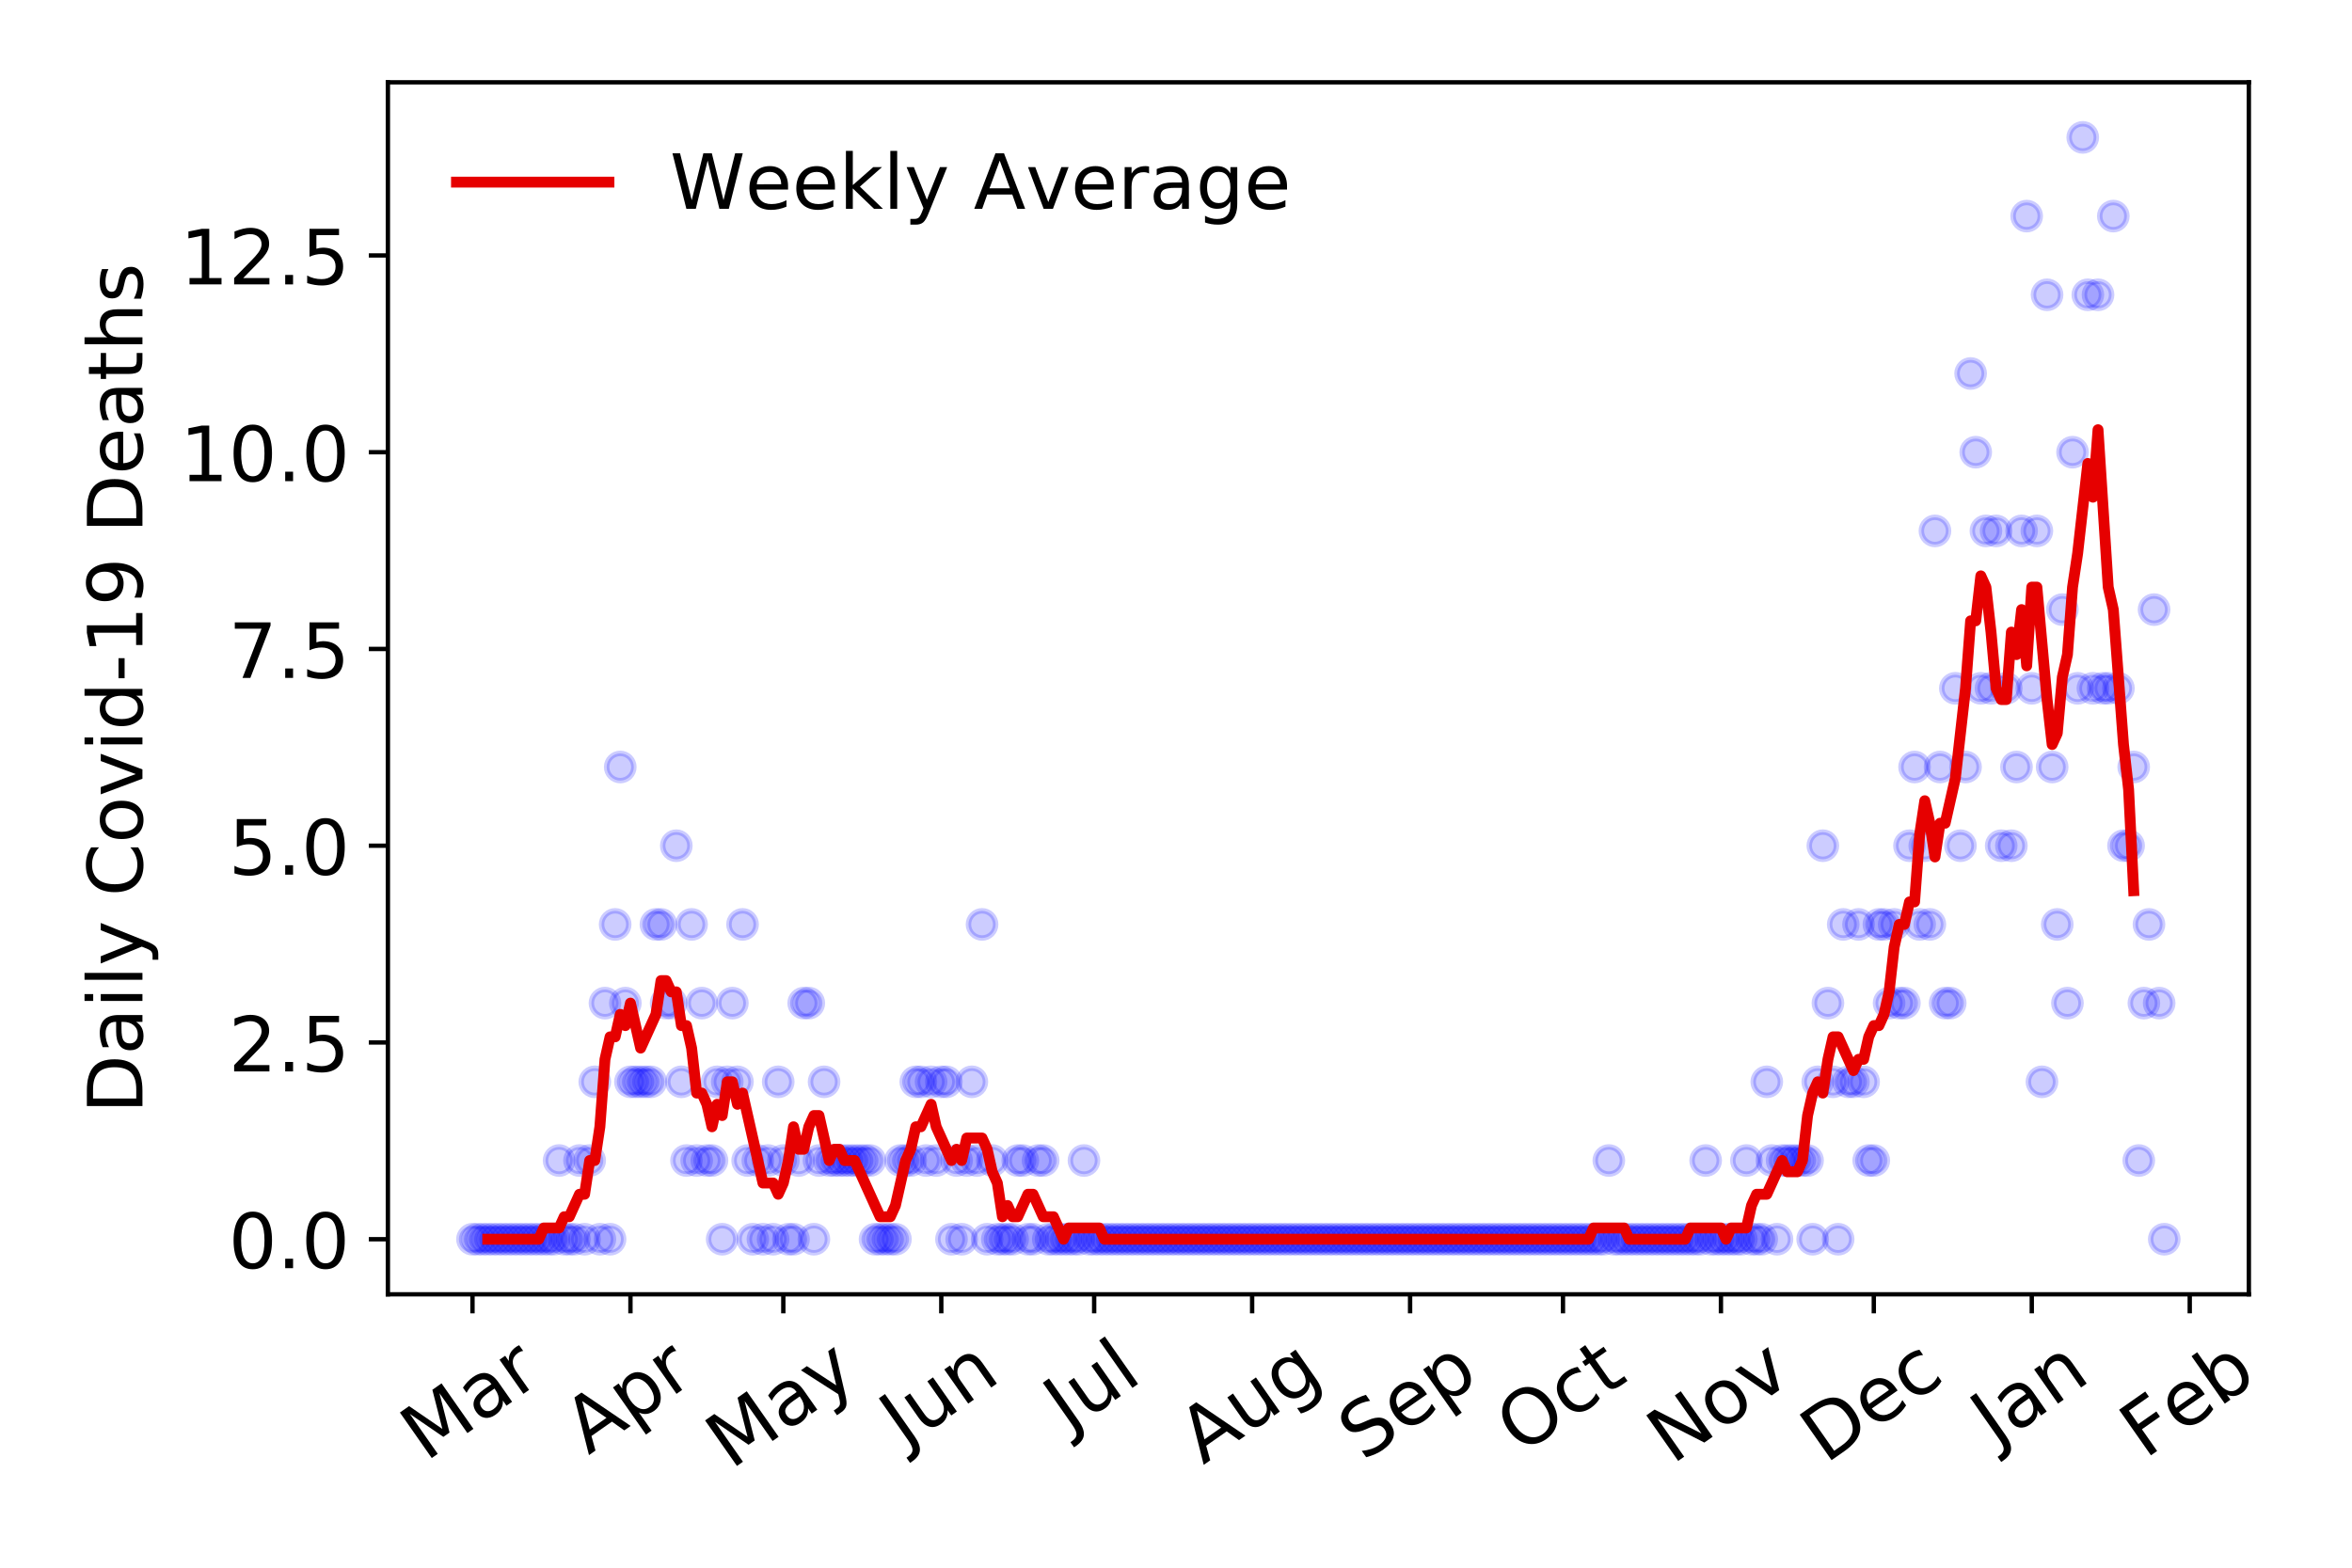 <?xml version="1.0" encoding="utf-8" standalone="no"?>
<!DOCTYPE svg PUBLIC "-//W3C//DTD SVG 1.1//EN"
  "http://www.w3.org/Graphics/SVG/1.1/DTD/svg11.dtd">
<!-- Created with matplotlib (https://matplotlib.org/) -->
<svg height="288pt" version="1.1" viewBox="0 0 432 288" width="432pt" xmlns="http://www.w3.org/2000/svg" xmlns:xlink="http://www.w3.org/1999/xlink">
 <defs>
  <style type="text/css">
*{stroke-linecap:butt;stroke-linejoin:round;}
  </style>
 </defs>
 <g id="figure_1">
  <g id="patch_1">
   <path d="M 0 288 
L 432 288 
L 432 0 
L 0 0 
z
" style="fill:#ffffff;"/>
  </g>
  <g id="axes_1">
   <g id="patch_2">
    <path d="M 71.245 237.778 
L 413.055 237.778 
L 413.055 15.12 
L 71.245 15.12 
z
" style="fill:#ffffff;"/>
   </g>
   <g id="matplotlib.axis_1">
    <g id="xtick_1">
     <g id="line2d_1">
      <defs>
       <path d="M 0 0 
L 0 3.5 
" id="mdf11fd403e" style="stroke:#000000;stroke-width:0.8;"/>
      </defs>
      <g>
       <use style="stroke:#000000;stroke-width:0.8;" x="86.782" xlink:href="#mdf11fd403e" y="237.778"/>
      </g>
     </g>
     <g id="text_1">
      <!-- Mar -->
      <defs>
       <path d="M 9.812 72.906 
L 24.516 72.906 
L 43.109 23.297 
L 61.812 72.906 
L 76.516 72.906 
L 76.516 0 
L 66.891 0 
L 66.891 64.016 
L 48.094 14.016 
L 38.188 14.016 
L 19.391 64.016 
L 19.391 0 
L 9.812 0 
z
" id="DejaVuSans-77"/>
       <path d="M 34.281 27.484 
Q 23.391 27.484 19.188 25 
Q 14.984 22.516 14.984 16.5 
Q 14.984 11.719 18.141 8.906 
Q 21.297 6.109 26.703 6.109 
Q 34.188 6.109 38.703 11.406 
Q 43.219 16.703 43.219 25.484 
L 43.219 27.484 
z
M 52.203 31.203 
L 52.203 0 
L 43.219 0 
L 43.219 8.297 
Q 40.141 3.328 35.547 0.953 
Q 30.953 -1.422 24.312 -1.422 
Q 15.922 -1.422 10.953 3.297 
Q 6 8.016 6 15.922 
Q 6 25.141 12.172 29.828 
Q 18.359 34.516 30.609 34.516 
L 43.219 34.516 
L 43.219 35.406 
Q 43.219 41.609 39.141 45 
Q 35.062 48.391 27.688 48.391 
Q 23 48.391 18.547 47.266 
Q 14.109 46.141 10.016 43.891 
L 10.016 52.203 
Q 14.938 54.109 19.578 55.047 
Q 24.219 56 28.609 56 
Q 40.484 56 46.344 49.844 
Q 52.203 43.703 52.203 31.203 
z
" id="DejaVuSans-97"/>
       <path d="M 41.109 46.297 
Q 39.594 47.172 37.812 47.578 
Q 36.031 48 33.891 48 
Q 26.266 48 22.188 43.047 
Q 18.109 38.094 18.109 28.812 
L 18.109 0 
L 9.078 0 
L 9.078 54.688 
L 18.109 54.688 
L 18.109 46.188 
Q 20.953 51.172 25.484 53.578 
Q 30.031 56 36.531 56 
Q 37.453 56 38.578 55.875 
Q 39.703 55.766 41.062 55.516 
z
" id="DejaVuSans-114"/>
      </defs>
      <g transform="translate(78.179 268.643)rotate(-35)scale(0.14 -0.14)">
       <use xlink:href="#DejaVuSans-77"/>
       <use x="86.279" xlink:href="#DejaVuSans-97"/>
       <use x="147.559" xlink:href="#DejaVuSans-114"/>
      </g>
     </g>
    </g>
    <g id="xtick_2">
     <g id="line2d_2">
      <g>
       <use style="stroke:#000000;stroke-width:0.8;" x="115.796" xlink:href="#mdf11fd403e" y="237.778"/>
      </g>
     </g>
     <g id="text_2">
      <!-- Apr -->
      <defs>
       <path d="M 34.188 63.188 
L 20.797 26.906 
L 47.609 26.906 
z
M 28.609 72.906 
L 39.797 72.906 
L 67.578 0 
L 57.328 0 
L 50.688 18.703 
L 17.828 18.703 
L 11.188 0 
L 0.781 0 
z
" id="DejaVuSans-65"/>
       <path d="M 18.109 8.203 
L 18.109 -20.797 
L 9.078 -20.797 
L 9.078 54.688 
L 18.109 54.688 
L 18.109 46.391 
Q 20.953 51.266 25.266 53.625 
Q 29.594 56 35.594 56 
Q 45.562 56 51.781 48.094 
Q 58.016 40.188 58.016 27.297 
Q 58.016 14.406 51.781 6.484 
Q 45.562 -1.422 35.594 -1.422 
Q 29.594 -1.422 25.266 0.953 
Q 20.953 3.328 18.109 8.203 
z
M 48.688 27.297 
Q 48.688 37.203 44.609 42.844 
Q 40.531 48.484 33.406 48.484 
Q 26.266 48.484 22.188 42.844 
Q 18.109 37.203 18.109 27.297 
Q 18.109 17.391 22.188 11.75 
Q 26.266 6.109 33.406 6.109 
Q 40.531 6.109 44.609 11.75 
Q 48.688 17.391 48.688 27.297 
z
" id="DejaVuSans-112"/>
      </defs>
      <g transform="translate(108.092 267.384)rotate(-35)scale(0.14 -0.14)">
       <use xlink:href="#DejaVuSans-65"/>
       <use x="68.408" xlink:href="#DejaVuSans-112"/>
       <use x="131.885" xlink:href="#DejaVuSans-114"/>
      </g>
     </g>
    </g>
    <g id="xtick_3">
     <g id="line2d_3">
      <g>
       <use style="stroke:#000000;stroke-width:0.8;" x="143.875" xlink:href="#mdf11fd403e" y="237.778"/>
      </g>
     </g>
     <g id="text_3">
      <!-- May -->
      <defs>
       <path d="M 32.172 -5.078 
Q 28.375 -14.844 24.75 -17.812 
Q 21.141 -20.797 15.094 -20.797 
L 7.906 -20.797 
L 7.906 -13.281 
L 13.188 -13.281 
Q 16.891 -13.281 18.938 -11.516 
Q 21 -9.766 23.484 -3.219 
L 25.094 0.875 
L 2.984 54.688 
L 12.5 54.688 
L 29.594 11.922 
L 46.688 54.688 
L 56.203 54.688 
z
" id="DejaVuSans-121"/>
      </defs>
      <g transform="translate(134.236 270.094)rotate(-35)scale(0.14 -0.14)">
       <use xlink:href="#DejaVuSans-77"/>
       <use x="86.279" xlink:href="#DejaVuSans-97"/>
       <use x="147.559" xlink:href="#DejaVuSans-121"/>
      </g>
     </g>
    </g>
    <g id="xtick_4">
     <g id="line2d_4">
      <g>
       <use style="stroke:#000000;stroke-width:0.8;" x="172.89" xlink:href="#mdf11fd403e" y="237.778"/>
      </g>
     </g>
     <g id="text_4">
      <!-- Jun -->
      <defs>
       <path d="M 9.812 72.906 
L 19.672 72.906 
L 19.672 5.078 
Q 19.672 -8.109 14.672 -14.062 
Q 9.672 -20.016 -1.422 -20.016 
L -5.172 -20.016 
L -5.172 -11.719 
L -2.094 -11.719 
Q 4.438 -11.719 7.125 -8.047 
Q 9.812 -4.391 9.812 5.078 
z
" id="DejaVuSans-74"/>
       <path d="M 8.5 21.578 
L 8.5 54.688 
L 17.484 54.688 
L 17.484 21.922 
Q 17.484 14.156 20.5 10.266 
Q 23.531 6.391 29.594 6.391 
Q 36.859 6.391 41.078 11.031 
Q 45.312 15.672 45.312 23.688 
L 45.312 54.688 
L 54.297 54.688 
L 54.297 0 
L 45.312 0 
L 45.312 8.406 
Q 42.047 3.422 37.719 1 
Q 33.406 -1.422 27.688 -1.422 
Q 18.266 -1.422 13.375 4.438 
Q 8.5 10.297 8.5 21.578 
z
M 31.109 56 
z
" id="DejaVuSans-117"/>
       <path d="M 54.891 33.016 
L 54.891 0 
L 45.906 0 
L 45.906 32.719 
Q 45.906 40.484 42.875 44.328 
Q 39.844 48.188 33.797 48.188 
Q 26.516 48.188 22.312 43.547 
Q 18.109 38.922 18.109 30.906 
L 18.109 0 
L 9.078 0 
L 9.078 54.688 
L 18.109 54.688 
L 18.109 46.188 
Q 21.344 51.125 25.703 53.562 
Q 30.078 56 35.797 56 
Q 45.219 56 50.047 50.172 
Q 54.891 44.344 54.891 33.016 
z
" id="DejaVuSans-110"/>
      </defs>
      <g transform="translate(166.146 266.039)rotate(-35)scale(0.14 -0.14)">
       <use xlink:href="#DejaVuSans-74"/>
       <use x="29.492" xlink:href="#DejaVuSans-117"/>
       <use x="92.871" xlink:href="#DejaVuSans-110"/>
      </g>
     </g>
    </g>
    <g id="xtick_5">
     <g id="line2d_5">
      <g>
       <use style="stroke:#000000;stroke-width:0.8;" x="200.968" xlink:href="#mdf11fd403e" y="237.778"/>
      </g>
     </g>
     <g id="text_5">
      <!-- Jul -->
      <defs>
       <path d="M 9.422 75.984 
L 18.406 75.984 
L 18.406 0 
L 9.422 0 
z
" id="DejaVuSans-108"/>
      </defs>
      <g transform="translate(196.265 263.181)rotate(-35)scale(0.14 -0.14)">
       <use xlink:href="#DejaVuSans-74"/>
       <use x="29.492" xlink:href="#DejaVuSans-117"/>
       <use x="92.871" xlink:href="#DejaVuSans-108"/>
      </g>
     </g>
    </g>
    <g id="xtick_6">
     <g id="line2d_6">
      <g>
       <use style="stroke:#000000;stroke-width:0.8;" x="229.983" xlink:href="#mdf11fd403e" y="237.778"/>
      </g>
     </g>
     <g id="text_6">
      <!-- Aug -->
      <defs>
       <path d="M 45.406 27.984 
Q 45.406 37.75 41.375 43.109 
Q 37.359 48.484 30.078 48.484 
Q 22.859 48.484 18.828 43.109 
Q 14.797 37.75 14.797 27.984 
Q 14.797 18.266 18.828 12.891 
Q 22.859 7.516 30.078 7.516 
Q 37.359 7.516 41.375 12.891 
Q 45.406 18.266 45.406 27.984 
z
M 54.391 6.781 
Q 54.391 -7.172 48.188 -13.984 
Q 42 -20.797 29.203 -20.797 
Q 24.469 -20.797 20.266 -20.094 
Q 16.062 -19.391 12.109 -17.922 
L 12.109 -9.188 
Q 16.062 -11.328 19.922 -12.344 
Q 23.781 -13.375 27.781 -13.375 
Q 36.625 -13.375 41.016 -8.766 
Q 45.406 -4.156 45.406 5.172 
L 45.406 9.625 
Q 42.625 4.781 38.281 2.391 
Q 33.938 0 27.875 0 
Q 17.828 0 11.672 7.656 
Q 5.516 15.328 5.516 27.984 
Q 5.516 40.672 11.672 48.328 
Q 17.828 56 27.875 56 
Q 33.938 56 38.281 53.609 
Q 42.625 51.219 45.406 46.391 
L 45.406 54.688 
L 54.391 54.688 
z
" id="DejaVuSans-103"/>
      </defs>
      <g transform="translate(221.002 269.172)rotate(-35)scale(0.14 -0.14)">
       <use xlink:href="#DejaVuSans-65"/>
       <use x="68.408" xlink:href="#DejaVuSans-117"/>
       <use x="131.787" xlink:href="#DejaVuSans-103"/>
      </g>
     </g>
    </g>
    <g id="xtick_7">
     <g id="line2d_7">
      <g>
       <use style="stroke:#000000;stroke-width:0.8;" x="258.997" xlink:href="#mdf11fd403e" y="237.778"/>
      </g>
     </g>
     <g id="text_7">
      <!-- Sep -->
      <defs>
       <path d="M 53.516 70.516 
L 53.516 60.891 
Q 47.906 63.578 42.922 64.891 
Q 37.938 66.219 33.297 66.219 
Q 25.25 66.219 20.875 63.094 
Q 16.5 59.969 16.5 54.203 
Q 16.5 49.359 19.406 46.891 
Q 22.312 44.438 30.422 42.922 
L 36.375 41.703 
Q 47.406 39.594 52.656 34.297 
Q 57.906 29 57.906 20.125 
Q 57.906 9.516 50.797 4.047 
Q 43.703 -1.422 29.984 -1.422 
Q 24.812 -1.422 18.969 -0.25 
Q 13.141 0.922 6.891 3.219 
L 6.891 13.375 
Q 12.891 10.016 18.656 8.297 
Q 24.422 6.594 29.984 6.594 
Q 38.422 6.594 43.016 9.906 
Q 47.609 13.234 47.609 19.391 
Q 47.609 24.75 44.312 27.781 
Q 41.016 30.812 33.5 32.328 
L 27.484 33.5 
Q 16.453 35.688 11.516 40.375 
Q 6.594 45.062 6.594 53.422 
Q 6.594 63.094 13.406 68.656 
Q 20.219 74.219 32.172 74.219 
Q 37.312 74.219 42.625 73.281 
Q 47.953 72.359 53.516 70.516 
z
" id="DejaVuSans-83"/>
       <path d="M 56.203 29.594 
L 56.203 25.203 
L 14.891 25.203 
Q 15.484 15.922 20.484 11.062 
Q 25.484 6.203 34.422 6.203 
Q 39.594 6.203 44.453 7.469 
Q 49.312 8.734 54.109 11.281 
L 54.109 2.781 
Q 49.266 0.734 44.188 -0.344 
Q 39.109 -1.422 33.891 -1.422 
Q 20.797 -1.422 13.156 6.188 
Q 5.516 13.812 5.516 26.812 
Q 5.516 40.234 12.766 48.109 
Q 20.016 56 32.328 56 
Q 43.359 56 49.781 48.891 
Q 56.203 41.797 56.203 29.594 
z
M 47.219 32.234 
Q 47.125 39.594 43.094 43.984 
Q 39.062 48.391 32.422 48.391 
Q 24.906 48.391 20.391 44.141 
Q 15.875 39.891 15.188 32.172 
z
" id="DejaVuSans-101"/>
      </defs>
      <g transform="translate(250.404 268.629)rotate(-35)scale(0.14 -0.14)">
       <use xlink:href="#DejaVuSans-83"/>
       <use x="63.477" xlink:href="#DejaVuSans-101"/>
       <use x="125" xlink:href="#DejaVuSans-112"/>
      </g>
     </g>
    </g>
    <g id="xtick_8">
     <g id="line2d_8">
      <g>
       <use style="stroke:#000000;stroke-width:0.8;" x="287.076" xlink:href="#mdf11fd403e" y="237.778"/>
      </g>
     </g>
     <g id="text_8">
      <!-- Oct -->
      <defs>
       <path d="M 39.406 66.219 
Q 28.656 66.219 22.328 58.203 
Q 16.016 50.203 16.016 36.375 
Q 16.016 22.609 22.328 14.594 
Q 28.656 6.594 39.406 6.594 
Q 50.141 6.594 56.422 14.594 
Q 62.703 22.609 62.703 36.375 
Q 62.703 50.203 56.422 58.203 
Q 50.141 66.219 39.406 66.219 
z
M 39.406 74.219 
Q 54.734 74.219 63.906 63.938 
Q 73.094 53.656 73.094 36.375 
Q 73.094 19.141 63.906 8.859 
Q 54.734 -1.422 39.406 -1.422 
Q 24.031 -1.422 14.812 8.828 
Q 5.609 19.094 5.609 36.375 
Q 5.609 53.656 14.812 63.938 
Q 24.031 74.219 39.406 74.219 
z
" id="DejaVuSans-79"/>
       <path d="M 48.781 52.594 
L 48.781 44.188 
Q 44.969 46.297 41.141 47.344 
Q 37.312 48.391 33.406 48.391 
Q 24.656 48.391 19.812 42.844 
Q 14.984 37.312 14.984 27.297 
Q 14.984 17.281 19.812 11.734 
Q 24.656 6.203 33.406 6.203 
Q 37.312 6.203 41.141 7.25 
Q 44.969 8.297 48.781 10.406 
L 48.781 2.094 
Q 45.016 0.344 40.984 -0.531 
Q 36.969 -1.422 32.422 -1.422 
Q 20.062 -1.422 12.781 6.344 
Q 5.516 14.109 5.516 27.297 
Q 5.516 40.672 12.859 48.328 
Q 20.219 56 33.016 56 
Q 37.156 56 41.109 55.141 
Q 45.062 54.297 48.781 52.594 
z
" id="DejaVuSans-99"/>
       <path d="M 18.312 70.219 
L 18.312 54.688 
L 36.812 54.688 
L 36.812 47.703 
L 18.312 47.703 
L 18.312 18.016 
Q 18.312 11.328 20.141 9.422 
Q 21.969 7.516 27.594 7.516 
L 36.812 7.516 
L 36.812 0 
L 27.594 0 
Q 17.188 0 13.234 3.875 
Q 9.281 7.766 9.281 18.016 
L 9.281 47.703 
L 2.688 47.703 
L 2.688 54.688 
L 9.281 54.688 
L 9.281 70.219 
z
" id="DejaVuSans-116"/>
      </defs>
      <g transform="translate(279.377 267.377)rotate(-35)scale(0.14 -0.14)">
       <use xlink:href="#DejaVuSans-79"/>
       <use x="78.711" xlink:href="#DejaVuSans-99"/>
       <use x="133.691" xlink:href="#DejaVuSans-116"/>
      </g>
     </g>
    </g>
    <g id="xtick_9">
     <g id="line2d_9">
      <g>
       <use style="stroke:#000000;stroke-width:0.8;" x="316.09" xlink:href="#mdf11fd403e" y="237.778"/>
      </g>
     </g>
     <g id="text_9">
      <!-- Nov -->
      <defs>
       <path d="M 9.812 72.906 
L 23.094 72.906 
L 55.422 11.922 
L 55.422 72.906 
L 64.984 72.906 
L 64.984 0 
L 51.703 0 
L 19.391 60.984 
L 19.391 0 
L 9.812 0 
z
" id="DejaVuSans-78"/>
       <path d="M 30.609 48.391 
Q 23.391 48.391 19.188 42.75 
Q 14.984 37.109 14.984 27.297 
Q 14.984 17.484 19.156 11.844 
Q 23.344 6.203 30.609 6.203 
Q 37.797 6.203 41.984 11.859 
Q 46.188 17.531 46.188 27.297 
Q 46.188 37.016 41.984 42.703 
Q 37.797 48.391 30.609 48.391 
z
M 30.609 56 
Q 42.328 56 49.016 48.375 
Q 55.719 40.766 55.719 27.297 
Q 55.719 13.875 49.016 6.219 
Q 42.328 -1.422 30.609 -1.422 
Q 18.844 -1.422 12.172 6.219 
Q 5.516 13.875 5.516 27.297 
Q 5.516 40.766 12.172 48.375 
Q 18.844 56 30.609 56 
z
" id="DejaVuSans-111"/>
       <path d="M 2.984 54.688 
L 12.5 54.688 
L 29.594 8.797 
L 46.688 54.688 
L 56.203 54.688 
L 35.688 0 
L 23.484 0 
z
" id="DejaVuSans-118"/>
      </defs>
      <g transform="translate(307.114 269.166)rotate(-35)scale(0.14 -0.14)">
       <use xlink:href="#DejaVuSans-78"/>
       <use x="74.805" xlink:href="#DejaVuSans-111"/>
       <use x="135.986" xlink:href="#DejaVuSans-118"/>
      </g>
     </g>
    </g>
    <g id="xtick_10">
     <g id="line2d_10">
      <g>
       <use style="stroke:#000000;stroke-width:0.8;" x="344.169" xlink:href="#mdf11fd403e" y="237.778"/>
      </g>
     </g>
     <g id="text_10">
      <!-- Dec -->
      <defs>
       <path d="M 19.672 64.797 
L 19.672 8.109 
L 31.594 8.109 
Q 46.688 8.109 53.688 14.938 
Q 60.688 21.781 60.688 36.531 
Q 60.688 51.172 53.688 57.984 
Q 46.688 64.797 31.594 64.797 
z
M 9.812 72.906 
L 30.078 72.906 
Q 51.266 72.906 61.172 64.094 
Q 71.094 55.281 71.094 36.531 
Q 71.094 17.672 61.125 8.828 
Q 51.172 0 30.078 0 
L 9.812 0 
z
" id="DejaVuSans-68"/>
      </defs>
      <g transform="translate(335.288 269.032)rotate(-35)scale(0.14 -0.14)">
       <use xlink:href="#DejaVuSans-68"/>
       <use x="77.002" xlink:href="#DejaVuSans-101"/>
       <use x="138.525" xlink:href="#DejaVuSans-99"/>
      </g>
     </g>
    </g>
    <g id="xtick_11">
     <g id="line2d_11">
      <g>
       <use style="stroke:#000000;stroke-width:0.8;" x="373.184" xlink:href="#mdf11fd403e" y="237.778"/>
      </g>
     </g>
     <g id="text_11">
      <!-- Jan -->
      <g transform="translate(366.56 265.871)rotate(-35)scale(0.14 -0.14)">
       <use xlink:href="#DejaVuSans-74"/>
       <use x="29.492" xlink:href="#DejaVuSans-97"/>
       <use x="90.771" xlink:href="#DejaVuSans-110"/>
      </g>
     </g>
    </g>
    <g id="xtick_12">
     <g id="line2d_12">
      <g>
       <use style="stroke:#000000;stroke-width:0.8;" x="402.198" xlink:href="#mdf11fd403e" y="237.778"/>
      </g>
     </g>
     <g id="text_12">
      <!-- Feb -->
      <defs>
       <path d="M 9.812 72.906 
L 51.703 72.906 
L 51.703 64.594 
L 19.672 64.594 
L 19.672 43.109 
L 48.578 43.109 
L 48.578 34.812 
L 19.672 34.812 
L 19.672 0 
L 9.812 0 
z
" id="DejaVuSans-70"/>
       <path d="M 48.688 27.297 
Q 48.688 37.203 44.609 42.844 
Q 40.531 48.484 33.406 48.484 
Q 26.266 48.484 22.188 42.844 
Q 18.109 37.203 18.109 27.297 
Q 18.109 17.391 22.188 11.75 
Q 26.266 6.109 33.406 6.109 
Q 40.531 6.109 44.609 11.75 
Q 48.688 17.391 48.688 27.297 
z
M 18.109 46.391 
Q 20.953 51.266 25.266 53.625 
Q 29.594 56 35.594 56 
Q 45.562 56 51.781 48.094 
Q 58.016 40.188 58.016 27.297 
Q 58.016 14.406 51.781 6.484 
Q 45.562 -1.422 35.594 -1.422 
Q 29.594 -1.422 25.266 0.953 
Q 20.953 3.328 18.109 8.203 
L 18.109 0 
L 9.078 0 
L 9.078 75.984 
L 18.109 75.984 
z
" id="DejaVuSans-98"/>
      </defs>
      <g transform="translate(393.952 268.143)rotate(-35)scale(0.14 -0.14)">
       <use xlink:href="#DejaVuSans-70"/>
       <use x="57.441" xlink:href="#DejaVuSans-101"/>
       <use x="118.965" xlink:href="#DejaVuSans-98"/>
      </g>
     </g>
    </g>
   </g>
   <g id="matplotlib.axis_2">
    <g id="ytick_1">
     <g id="line2d_13">
      <defs>
       <path d="M 0 0 
L -3.5 0 
" id="mab8fb02060" style="stroke:#000000;stroke-width:0.8;"/>
      </defs>
      <g>
       <use style="stroke:#000000;stroke-width:0.8;" x="71.245" xlink:href="#mab8fb02060" y="227.657"/>
      </g>
     </g>
     <g id="text_13">
      <!-- 0.0 -->
      <defs>
       <path d="M 31.781 66.406 
Q 24.172 66.406 20.328 58.906 
Q 16.5 51.422 16.5 36.375 
Q 16.5 21.391 20.328 13.891 
Q 24.172 6.391 31.781 6.391 
Q 39.453 6.391 43.281 13.891 
Q 47.125 21.391 47.125 36.375 
Q 47.125 51.422 43.281 58.906 
Q 39.453 66.406 31.781 66.406 
z
M 31.781 74.219 
Q 44.047 74.219 50.516 64.516 
Q 56.984 54.828 56.984 36.375 
Q 56.984 17.969 50.516 8.266 
Q 44.047 -1.422 31.781 -1.422 
Q 19.531 -1.422 13.062 8.266 
Q 6.594 17.969 6.594 36.375 
Q 6.594 54.828 13.062 64.516 
Q 19.531 74.219 31.781 74.219 
z
" id="DejaVuSans-48"/>
       <path d="M 10.688 12.406 
L 21 12.406 
L 21 0 
L 10.688 0 
z
" id="DejaVuSans-46"/>
      </defs>
      <g transform="translate(41.981 232.976)scale(0.14 -0.14)">
       <use xlink:href="#DejaVuSans-48"/>
       <use x="63.623" xlink:href="#DejaVuSans-46"/>
       <use x="95.41" xlink:href="#DejaVuSans-48"/>
      </g>
     </g>
    </g>
    <g id="ytick_2">
     <g id="line2d_14">
      <g>
       <use style="stroke:#000000;stroke-width:0.8;" x="71.245" xlink:href="#mab8fb02060" y="191.512"/>
      </g>
     </g>
     <g id="text_14">
      <!-- 2.5 -->
      <defs>
       <path d="M 19.188 8.297 
L 53.609 8.297 
L 53.609 0 
L 7.328 0 
L 7.328 8.297 
Q 12.938 14.109 22.625 23.891 
Q 32.328 33.688 34.812 36.531 
Q 39.547 41.844 41.422 45.531 
Q 43.312 49.219 43.312 52.781 
Q 43.312 58.594 39.234 62.25 
Q 35.156 65.922 28.609 65.922 
Q 23.969 65.922 18.812 64.312 
Q 13.672 62.703 7.812 59.422 
L 7.812 69.391 
Q 13.766 71.781 18.938 73 
Q 24.125 74.219 28.422 74.219 
Q 39.75 74.219 46.484 68.547 
Q 53.219 62.891 53.219 53.422 
Q 53.219 48.922 51.531 44.891 
Q 49.859 40.875 45.406 35.406 
Q 44.188 33.984 37.641 27.219 
Q 31.109 20.453 19.188 8.297 
z
" id="DejaVuSans-50"/>
       <path d="M 10.797 72.906 
L 49.516 72.906 
L 49.516 64.594 
L 19.828 64.594 
L 19.828 46.734 
Q 21.969 47.469 24.109 47.828 
Q 26.266 48.188 28.422 48.188 
Q 40.625 48.188 47.75 41.5 
Q 54.891 34.812 54.891 23.391 
Q 54.891 11.625 47.562 5.094 
Q 40.234 -1.422 26.906 -1.422 
Q 22.312 -1.422 17.547 -0.641 
Q 12.797 0.141 7.719 1.703 
L 7.719 11.625 
Q 12.109 9.234 16.797 8.062 
Q 21.484 6.891 26.703 6.891 
Q 35.156 6.891 40.078 11.328 
Q 45.016 15.766 45.016 23.391 
Q 45.016 31 40.078 35.438 
Q 35.156 39.891 26.703 39.891 
Q 22.75 39.891 18.812 39.016 
Q 14.891 38.141 10.797 36.281 
z
" id="DejaVuSans-53"/>
      </defs>
      <g transform="translate(41.981 196.83)scale(0.14 -0.14)">
       <use xlink:href="#DejaVuSans-50"/>
       <use x="63.623" xlink:href="#DejaVuSans-46"/>
       <use x="95.41" xlink:href="#DejaVuSans-53"/>
      </g>
     </g>
    </g>
    <g id="ytick_3">
     <g id="line2d_15">
      <g>
       <use style="stroke:#000000;stroke-width:0.8;" x="71.245" xlink:href="#mab8fb02060" y="155.366"/>
      </g>
     </g>
     <g id="text_15">
      <!-- 5.0 -->
      <g transform="translate(41.981 160.685)scale(0.14 -0.14)">
       <use xlink:href="#DejaVuSans-53"/>
       <use x="63.623" xlink:href="#DejaVuSans-46"/>
       <use x="95.41" xlink:href="#DejaVuSans-48"/>
      </g>
     </g>
    </g>
    <g id="ytick_4">
     <g id="line2d_16">
      <g>
       <use style="stroke:#000000;stroke-width:0.8;" x="71.245" xlink:href="#mab8fb02060" y="119.22"/>
      </g>
     </g>
     <g id="text_16">
      <!-- 7.5 -->
      <defs>
       <path d="M 8.203 72.906 
L 55.078 72.906 
L 55.078 68.703 
L 28.609 0 
L 18.312 0 
L 43.219 64.594 
L 8.203 64.594 
z
" id="DejaVuSans-55"/>
      </defs>
      <g transform="translate(41.981 124.539)scale(0.14 -0.14)">
       <use xlink:href="#DejaVuSans-55"/>
       <use x="63.623" xlink:href="#DejaVuSans-46"/>
       <use x="95.41" xlink:href="#DejaVuSans-53"/>
      </g>
     </g>
    </g>
    <g id="ytick_5">
     <g id="line2d_17">
      <g>
       <use style="stroke:#000000;stroke-width:0.8;" x="71.245" xlink:href="#mab8fb02060" y="83.074"/>
      </g>
     </g>
     <g id="text_17">
      <!-- 10.0 -->
      <defs>
       <path d="M 12.406 8.297 
L 28.516 8.297 
L 28.516 63.922 
L 10.984 60.406 
L 10.984 69.391 
L 28.422 72.906 
L 38.281 72.906 
L 38.281 8.297 
L 54.391 8.297 
L 54.391 0 
L 12.406 0 
z
" id="DejaVuSans-49"/>
      </defs>
      <g transform="translate(33.073 88.393)scale(0.14 -0.14)">
       <use xlink:href="#DejaVuSans-49"/>
       <use x="63.623" xlink:href="#DejaVuSans-48"/>
       <use x="127.246" xlink:href="#DejaVuSans-46"/>
       <use x="159.033" xlink:href="#DejaVuSans-48"/>
      </g>
     </g>
    </g>
    <g id="ytick_6">
     <g id="line2d_18">
      <g>
       <use style="stroke:#000000;stroke-width:0.8;" x="71.245" xlink:href="#mab8fb02060" y="46.928"/>
      </g>
     </g>
     <g id="text_18">
      <!-- 12.5 -->
      <g transform="translate(33.073 52.247)scale(0.14 -0.14)">
       <use xlink:href="#DejaVuSans-49"/>
       <use x="63.623" xlink:href="#DejaVuSans-50"/>
       <use x="127.246" xlink:href="#DejaVuSans-46"/>
       <use x="159.033" xlink:href="#DejaVuSans-53"/>
      </g>
     </g>
    </g>
    <g id="text_19">
     <!-- Daily Covid-19 Deaths -->
     <defs>
      <path d="M 9.422 54.688 
L 18.406 54.688 
L 18.406 0 
L 9.422 0 
z
M 9.422 75.984 
L 18.406 75.984 
L 18.406 64.594 
L 9.422 64.594 
z
" id="DejaVuSans-105"/>
      <path id="DejaVuSans-32"/>
      <path d="M 64.406 67.281 
L 64.406 56.891 
Q 59.422 61.531 53.781 63.812 
Q 48.141 66.109 41.797 66.109 
Q 29.297 66.109 22.656 58.469 
Q 16.016 50.828 16.016 36.375 
Q 16.016 21.969 22.656 14.328 
Q 29.297 6.688 41.797 6.688 
Q 48.141 6.688 53.781 8.984 
Q 59.422 11.281 64.406 15.922 
L 64.406 5.609 
Q 59.234 2.094 53.438 0.328 
Q 47.656 -1.422 41.219 -1.422 
Q 24.656 -1.422 15.125 8.703 
Q 5.609 18.844 5.609 36.375 
Q 5.609 53.953 15.125 64.078 
Q 24.656 74.219 41.219 74.219 
Q 47.75 74.219 53.531 72.484 
Q 59.328 70.75 64.406 67.281 
z
" id="DejaVuSans-67"/>
      <path d="M 45.406 46.391 
L 45.406 75.984 
L 54.391 75.984 
L 54.391 0 
L 45.406 0 
L 45.406 8.203 
Q 42.578 3.328 38.25 0.953 
Q 33.938 -1.422 27.875 -1.422 
Q 17.969 -1.422 11.734 6.484 
Q 5.516 14.406 5.516 27.297 
Q 5.516 40.188 11.734 48.094 
Q 17.969 56 27.875 56 
Q 33.938 56 38.25 53.625 
Q 42.578 51.266 45.406 46.391 
z
M 14.797 27.297 
Q 14.797 17.391 18.875 11.75 
Q 22.953 6.109 30.078 6.109 
Q 37.203 6.109 41.297 11.75 
Q 45.406 17.391 45.406 27.297 
Q 45.406 37.203 41.297 42.844 
Q 37.203 48.484 30.078 48.484 
Q 22.953 48.484 18.875 42.844 
Q 14.797 37.203 14.797 27.297 
z
" id="DejaVuSans-100"/>
      <path d="M 4.891 31.391 
L 31.203 31.391 
L 31.203 23.391 
L 4.891 23.391 
z
" id="DejaVuSans-45"/>
      <path d="M 10.984 1.516 
L 10.984 10.5 
Q 14.703 8.734 18.5 7.812 
Q 22.312 6.891 25.984 6.891 
Q 35.75 6.891 40.891 13.453 
Q 46.047 20.016 46.781 33.406 
Q 43.953 29.203 39.594 26.953 
Q 35.25 24.703 29.984 24.703 
Q 19.047 24.703 12.672 31.312 
Q 6.297 37.938 6.297 49.422 
Q 6.297 60.641 12.938 67.422 
Q 19.578 74.219 30.609 74.219 
Q 43.266 74.219 49.922 64.516 
Q 56.594 54.828 56.594 36.375 
Q 56.594 19.141 48.406 8.859 
Q 40.234 -1.422 26.422 -1.422 
Q 22.703 -1.422 18.891 -0.688 
Q 15.094 0.047 10.984 1.516 
z
M 30.609 32.422 
Q 37.25 32.422 41.125 36.953 
Q 45.016 41.5 45.016 49.422 
Q 45.016 57.281 41.125 61.844 
Q 37.25 66.406 30.609 66.406 
Q 23.969 66.406 20.094 61.844 
Q 16.219 57.281 16.219 49.422 
Q 16.219 41.5 20.094 36.953 
Q 23.969 32.422 30.609 32.422 
z
" id="DejaVuSans-57"/>
      <path d="M 54.891 33.016 
L 54.891 0 
L 45.906 0 
L 45.906 32.719 
Q 45.906 40.484 42.875 44.328 
Q 39.844 48.188 33.797 48.188 
Q 26.516 48.188 22.312 43.547 
Q 18.109 38.922 18.109 30.906 
L 18.109 0 
L 9.078 0 
L 9.078 75.984 
L 18.109 75.984 
L 18.109 46.188 
Q 21.344 51.125 25.703 53.562 
Q 30.078 56 35.797 56 
Q 45.219 56 50.047 50.172 
Q 54.891 44.344 54.891 33.016 
z
" id="DejaVuSans-104"/>
      <path d="M 44.281 53.078 
L 44.281 44.578 
Q 40.484 46.531 36.375 47.5 
Q 32.281 48.484 27.875 48.484 
Q 21.188 48.484 17.844 46.438 
Q 14.5 44.391 14.5 40.281 
Q 14.5 37.156 16.891 35.375 
Q 19.281 33.594 26.516 31.984 
L 29.594 31.297 
Q 39.156 29.25 43.188 25.516 
Q 47.219 21.781 47.219 15.094 
Q 47.219 7.469 41.188 3.016 
Q 35.156 -1.422 24.609 -1.422 
Q 20.219 -1.422 15.453 -0.562 
Q 10.688 0.297 5.422 2 
L 5.422 11.281 
Q 10.406 8.688 15.234 7.391 
Q 20.062 6.109 24.812 6.109 
Q 31.156 6.109 34.562 8.281 
Q 37.984 10.453 37.984 14.406 
Q 37.984 18.062 35.516 20.016 
Q 33.062 21.969 24.703 23.781 
L 21.578 24.516 
Q 13.234 26.266 9.516 29.906 
Q 5.812 33.547 5.812 39.891 
Q 5.812 47.609 11.281 51.797 
Q 16.75 56 26.812 56 
Q 31.781 56 36.172 55.266 
Q 40.578 54.547 44.281 53.078 
z
" id="DejaVuSans-115"/>
     </defs>
     <g transform="translate(26.162 204.56)rotate(-90)scale(0.14 -0.14)">
      <use xlink:href="#DejaVuSans-68"/>
      <use x="77.002" xlink:href="#DejaVuSans-97"/>
      <use x="138.281" xlink:href="#DejaVuSans-105"/>
      <use x="166.064" xlink:href="#DejaVuSans-108"/>
      <use x="193.848" xlink:href="#DejaVuSans-121"/>
      <use x="253.027" xlink:href="#DejaVuSans-32"/>
      <use x="284.814" xlink:href="#DejaVuSans-67"/>
      <use x="354.639" xlink:href="#DejaVuSans-111"/>
      <use x="415.82" xlink:href="#DejaVuSans-118"/>
      <use x="475" xlink:href="#DejaVuSans-105"/>
      <use x="502.783" xlink:href="#DejaVuSans-100"/>
      <use x="566.26" xlink:href="#DejaVuSans-45"/>
      <use x="602.344" xlink:href="#DejaVuSans-49"/>
      <use x="665.967" xlink:href="#DejaVuSans-57"/>
      <use x="729.59" xlink:href="#DejaVuSans-32"/>
      <use x="761.377" xlink:href="#DejaVuSans-68"/>
      <use x="838.379" xlink:href="#DejaVuSans-101"/>
      <use x="899.902" xlink:href="#DejaVuSans-97"/>
      <use x="961.182" xlink:href="#DejaVuSans-116"/>
      <use x="1000.391" xlink:href="#DejaVuSans-104"/>
      <use x="1063.77" xlink:href="#DejaVuSans-115"/>
     </g>
    </g>
   </g>
   <g id="line2d_19">
    <defs>
     <path d="M 0 2.5 
C 0.663 2.5 1.299 2.237 1.768 1.768 
C 2.237 1.299 2.5 0.663 2.5 0 
C 2.5 -0.663 2.237 -1.299 1.768 -1.768 
C 1.299 -2.237 0.663 -2.5 0 -2.5 
C -0.663 -2.5 -1.299 -2.237 -1.768 -1.768 
C -2.237 -1.299 -2.5 -0.663 -2.5 0 
C -2.5 0.663 -2.237 1.299 -1.768 1.768 
C -1.299 2.237 -0.663 2.5 0 2.5 
z
" id="mfda29e245b" style="stroke:#0000ff;stroke-opacity:0.2;"/>
    </defs>
    <g clip-path="url(#p0fd0438852)">
     <use style="fill:#0000ff;fill-opacity:0.2;stroke:#0000ff;stroke-opacity:0.2;" x="86.782" xlink:href="#mfda29e245b" y="227.657"/>
     <use style="fill:#0000ff;fill-opacity:0.2;stroke:#0000ff;stroke-opacity:0.2;" x="87.718" xlink:href="#mfda29e245b" y="227.657"/>
     <use style="fill:#0000ff;fill-opacity:0.2;stroke:#0000ff;stroke-opacity:0.2;" x="88.654" xlink:href="#mfda29e245b" y="227.657"/>
     <use style="fill:#0000ff;fill-opacity:0.2;stroke:#0000ff;stroke-opacity:0.2;" x="89.59" xlink:href="#mfda29e245b" y="227.657"/>
     <use style="fill:#0000ff;fill-opacity:0.2;stroke:#0000ff;stroke-opacity:0.2;" x="90.526" xlink:href="#mfda29e245b" y="227.657"/>
     <use style="fill:#0000ff;fill-opacity:0.2;stroke:#0000ff;stroke-opacity:0.2;" x="91.462" xlink:href="#mfda29e245b" y="227.657"/>
     <use style="fill:#0000ff;fill-opacity:0.2;stroke:#0000ff;stroke-opacity:0.2;" x="92.398" xlink:href="#mfda29e245b" y="227.657"/>
     <use style="fill:#0000ff;fill-opacity:0.2;stroke:#0000ff;stroke-opacity:0.2;" x="93.333" xlink:href="#mfda29e245b" y="227.657"/>
     <use style="fill:#0000ff;fill-opacity:0.2;stroke:#0000ff;stroke-opacity:0.2;" x="94.269" xlink:href="#mfda29e245b" y="227.657"/>
     <use style="fill:#0000ff;fill-opacity:0.2;stroke:#0000ff;stroke-opacity:0.2;" x="95.205" xlink:href="#mfda29e245b" y="227.657"/>
     <use style="fill:#0000ff;fill-opacity:0.2;stroke:#0000ff;stroke-opacity:0.2;" x="96.141" xlink:href="#mfda29e245b" y="227.657"/>
     <use style="fill:#0000ff;fill-opacity:0.2;stroke:#0000ff;stroke-opacity:0.2;" x="97.077" xlink:href="#mfda29e245b" y="227.657"/>
     <use style="fill:#0000ff;fill-opacity:0.2;stroke:#0000ff;stroke-opacity:0.2;" x="98.013" xlink:href="#mfda29e245b" y="227.657"/>
     <use style="fill:#0000ff;fill-opacity:0.2;stroke:#0000ff;stroke-opacity:0.2;" x="98.949" xlink:href="#mfda29e245b" y="227.657"/>
     <use style="fill:#0000ff;fill-opacity:0.2;stroke:#0000ff;stroke-opacity:0.2;" x="99.885" xlink:href="#mfda29e245b" y="227.657"/>
     <use style="fill:#0000ff;fill-opacity:0.2;stroke:#0000ff;stroke-opacity:0.2;" x="100.821" xlink:href="#mfda29e245b" y="227.657"/>
     <use style="fill:#0000ff;fill-opacity:0.2;stroke:#0000ff;stroke-opacity:0.2;" x="101.757" xlink:href="#mfda29e245b" y="227.657"/>
     <use style="fill:#0000ff;fill-opacity:0.2;stroke:#0000ff;stroke-opacity:0.2;" x="102.693" xlink:href="#mfda29e245b" y="213.199"/>
     <use style="fill:#0000ff;fill-opacity:0.2;stroke:#0000ff;stroke-opacity:0.2;" x="103.629" xlink:href="#mfda29e245b" y="227.657"/>
     <use style="fill:#0000ff;fill-opacity:0.2;stroke:#0000ff;stroke-opacity:0.2;" x="104.565" xlink:href="#mfda29e245b" y="227.657"/>
     <use style="fill:#0000ff;fill-opacity:0.2;stroke:#0000ff;stroke-opacity:0.2;" x="105.501" xlink:href="#mfda29e245b" y="227.657"/>
     <use style="fill:#0000ff;fill-opacity:0.2;stroke:#0000ff;stroke-opacity:0.2;" x="106.437" xlink:href="#mfda29e245b" y="213.199"/>
     <use style="fill:#0000ff;fill-opacity:0.2;stroke:#0000ff;stroke-opacity:0.2;" x="107.373" xlink:href="#mfda29e245b" y="227.657"/>
     <use style="fill:#0000ff;fill-opacity:0.2;stroke:#0000ff;stroke-opacity:0.2;" x="108.309" xlink:href="#mfda29e245b" y="213.199"/>
     <use style="fill:#0000ff;fill-opacity:0.2;stroke:#0000ff;stroke-opacity:0.2;" x="109.245" xlink:href="#mfda29e245b" y="198.741"/>
     <use style="fill:#0000ff;fill-opacity:0.2;stroke:#0000ff;stroke-opacity:0.2;" x="110.181" xlink:href="#mfda29e245b" y="227.657"/>
     <use style="fill:#0000ff;fill-opacity:0.2;stroke:#0000ff;stroke-opacity:0.2;" x="111.117" xlink:href="#mfda29e245b" y="184.282"/>
     <use style="fill:#0000ff;fill-opacity:0.2;stroke:#0000ff;stroke-opacity:0.2;" x="112.053" xlink:href="#mfda29e245b" y="227.657"/>
     <use style="fill:#0000ff;fill-opacity:0.2;stroke:#0000ff;stroke-opacity:0.2;" x="112.989" xlink:href="#mfda29e245b" y="169.824"/>
     <use style="fill:#0000ff;fill-opacity:0.2;stroke:#0000ff;stroke-opacity:0.2;" x="113.924" xlink:href="#mfda29e245b" y="140.907"/>
     <use style="fill:#0000ff;fill-opacity:0.2;stroke:#0000ff;stroke-opacity:0.2;" x="114.86" xlink:href="#mfda29e245b" y="184.282"/>
     <use style="fill:#0000ff;fill-opacity:0.2;stroke:#0000ff;stroke-opacity:0.2;" x="115.796" xlink:href="#mfda29e245b" y="198.741"/>
     <use style="fill:#0000ff;fill-opacity:0.2;stroke:#0000ff;stroke-opacity:0.2;" x="116.732" xlink:href="#mfda29e245b" y="198.741"/>
     <use style="fill:#0000ff;fill-opacity:0.2;stroke:#0000ff;stroke-opacity:0.2;" x="117.668" xlink:href="#mfda29e245b" y="198.741"/>
     <use style="fill:#0000ff;fill-opacity:0.2;stroke:#0000ff;stroke-opacity:0.2;" x="118.604" xlink:href="#mfda29e245b" y="198.741"/>
     <use style="fill:#0000ff;fill-opacity:0.2;stroke:#0000ff;stroke-opacity:0.2;" x="119.54" xlink:href="#mfda29e245b" y="198.741"/>
     <use style="fill:#0000ff;fill-opacity:0.2;stroke:#0000ff;stroke-opacity:0.2;" x="120.476" xlink:href="#mfda29e245b" y="169.824"/>
     <use style="fill:#0000ff;fill-opacity:0.2;stroke:#0000ff;stroke-opacity:0.2;" x="121.412" xlink:href="#mfda29e245b" y="169.824"/>
     <use style="fill:#0000ff;fill-opacity:0.2;stroke:#0000ff;stroke-opacity:0.2;" x="122.348" xlink:href="#mfda29e245b" y="184.282"/>
     <use style="fill:#0000ff;fill-opacity:0.2;stroke:#0000ff;stroke-opacity:0.2;" x="123.284" xlink:href="#mfda29e245b" y="184.282"/>
     <use style="fill:#0000ff;fill-opacity:0.2;stroke:#0000ff;stroke-opacity:0.2;" x="124.22" xlink:href="#mfda29e245b" y="155.366"/>
     <use style="fill:#0000ff;fill-opacity:0.2;stroke:#0000ff;stroke-opacity:0.2;" x="125.156" xlink:href="#mfda29e245b" y="198.741"/>
     <use style="fill:#0000ff;fill-opacity:0.2;stroke:#0000ff;stroke-opacity:0.2;" x="126.092" xlink:href="#mfda29e245b" y="213.199"/>
     <use style="fill:#0000ff;fill-opacity:0.2;stroke:#0000ff;stroke-opacity:0.2;" x="127.028" xlink:href="#mfda29e245b" y="169.824"/>
     <use style="fill:#0000ff;fill-opacity:0.2;stroke:#0000ff;stroke-opacity:0.2;" x="127.964" xlink:href="#mfda29e245b" y="213.199"/>
     <use style="fill:#0000ff;fill-opacity:0.2;stroke:#0000ff;stroke-opacity:0.2;" x="128.9" xlink:href="#mfda29e245b" y="184.282"/>
     <use style="fill:#0000ff;fill-opacity:0.2;stroke:#0000ff;stroke-opacity:0.2;" x="129.836" xlink:href="#mfda29e245b" y="213.199"/>
     <use style="fill:#0000ff;fill-opacity:0.2;stroke:#0000ff;stroke-opacity:0.2;" x="130.772" xlink:href="#mfda29e245b" y="213.199"/>
     <use style="fill:#0000ff;fill-opacity:0.2;stroke:#0000ff;stroke-opacity:0.2;" x="131.708" xlink:href="#mfda29e245b" y="198.741"/>
     <use style="fill:#0000ff;fill-opacity:0.2;stroke:#0000ff;stroke-opacity:0.2;" x="132.644" xlink:href="#mfda29e245b" y="227.657"/>
     <use style="fill:#0000ff;fill-opacity:0.2;stroke:#0000ff;stroke-opacity:0.2;" x="133.579" xlink:href="#mfda29e245b" y="198.741"/>
     <use style="fill:#0000ff;fill-opacity:0.2;stroke:#0000ff;stroke-opacity:0.2;" x="134.515" xlink:href="#mfda29e245b" y="184.282"/>
     <use style="fill:#0000ff;fill-opacity:0.2;stroke:#0000ff;stroke-opacity:0.2;" x="135.451" xlink:href="#mfda29e245b" y="198.741"/>
     <use style="fill:#0000ff;fill-opacity:0.2;stroke:#0000ff;stroke-opacity:0.2;" x="136.387" xlink:href="#mfda29e245b" y="169.824"/>
     <use style="fill:#0000ff;fill-opacity:0.2;stroke:#0000ff;stroke-opacity:0.2;" x="137.323" xlink:href="#mfda29e245b" y="213.199"/>
     <use style="fill:#0000ff;fill-opacity:0.2;stroke:#0000ff;stroke-opacity:0.2;" x="138.259" xlink:href="#mfda29e245b" y="227.657"/>
     <use style="fill:#0000ff;fill-opacity:0.2;stroke:#0000ff;stroke-opacity:0.2;" x="139.195" xlink:href="#mfda29e245b" y="213.199"/>
     <use style="fill:#0000ff;fill-opacity:0.2;stroke:#0000ff;stroke-opacity:0.2;" x="140.131" xlink:href="#mfda29e245b" y="227.657"/>
     <use style="fill:#0000ff;fill-opacity:0.2;stroke:#0000ff;stroke-opacity:0.2;" x="141.067" xlink:href="#mfda29e245b" y="213.199"/>
     <use style="fill:#0000ff;fill-opacity:0.2;stroke:#0000ff;stroke-opacity:0.2;" x="142.003" xlink:href="#mfda29e245b" y="227.657"/>
     <use style="fill:#0000ff;fill-opacity:0.2;stroke:#0000ff;stroke-opacity:0.2;" x="142.939" xlink:href="#mfda29e245b" y="198.741"/>
     <use style="fill:#0000ff;fill-opacity:0.2;stroke:#0000ff;stroke-opacity:0.2;" x="143.875" xlink:href="#mfda29e245b" y="213.199"/>
     <use style="fill:#0000ff;fill-opacity:0.2;stroke:#0000ff;stroke-opacity:0.2;" x="144.811" xlink:href="#mfda29e245b" y="227.657"/>
     <use style="fill:#0000ff;fill-opacity:0.2;stroke:#0000ff;stroke-opacity:0.2;" x="145.747" xlink:href="#mfda29e245b" y="227.657"/>
     <use style="fill:#0000ff;fill-opacity:0.2;stroke:#0000ff;stroke-opacity:0.2;" x="146.683" xlink:href="#mfda29e245b" y="213.199"/>
     <use style="fill:#0000ff;fill-opacity:0.2;stroke:#0000ff;stroke-opacity:0.2;" x="147.619" xlink:href="#mfda29e245b" y="184.282"/>
     <use style="fill:#0000ff;fill-opacity:0.2;stroke:#0000ff;stroke-opacity:0.2;" x="148.555" xlink:href="#mfda29e245b" y="184.282"/>
     <use style="fill:#0000ff;fill-opacity:0.2;stroke:#0000ff;stroke-opacity:0.2;" x="149.491" xlink:href="#mfda29e245b" y="227.657"/>
     <use style="fill:#0000ff;fill-opacity:0.2;stroke:#0000ff;stroke-opacity:0.2;" x="150.427" xlink:href="#mfda29e245b" y="213.199"/>
     <use style="fill:#0000ff;fill-opacity:0.2;stroke:#0000ff;stroke-opacity:0.2;" x="151.363" xlink:href="#mfda29e245b" y="198.741"/>
     <use style="fill:#0000ff;fill-opacity:0.2;stroke:#0000ff;stroke-opacity:0.2;" x="152.299" xlink:href="#mfda29e245b" y="213.199"/>
     <use style="fill:#0000ff;fill-opacity:0.2;stroke:#0000ff;stroke-opacity:0.2;" x="153.235" xlink:href="#mfda29e245b" y="213.199"/>
     <use style="fill:#0000ff;fill-opacity:0.2;stroke:#0000ff;stroke-opacity:0.2;" x="154.17" xlink:href="#mfda29e245b" y="213.199"/>
     <use style="fill:#0000ff;fill-opacity:0.2;stroke:#0000ff;stroke-opacity:0.2;" x="155.106" xlink:href="#mfda29e245b" y="213.199"/>
     <use style="fill:#0000ff;fill-opacity:0.2;stroke:#0000ff;stroke-opacity:0.2;" x="156.042" xlink:href="#mfda29e245b" y="213.199"/>
     <use style="fill:#0000ff;fill-opacity:0.2;stroke:#0000ff;stroke-opacity:0.2;" x="156.978" xlink:href="#mfda29e245b" y="213.199"/>
     <use style="fill:#0000ff;fill-opacity:0.2;stroke:#0000ff;stroke-opacity:0.2;" x="157.914" xlink:href="#mfda29e245b" y="213.199"/>
     <use style="fill:#0000ff;fill-opacity:0.2;stroke:#0000ff;stroke-opacity:0.2;" x="158.85" xlink:href="#mfda29e245b" y="213.199"/>
     <use style="fill:#0000ff;fill-opacity:0.2;stroke:#0000ff;stroke-opacity:0.2;" x="159.786" xlink:href="#mfda29e245b" y="213.199"/>
     <use style="fill:#0000ff;fill-opacity:0.2;stroke:#0000ff;stroke-opacity:0.2;" x="160.722" xlink:href="#mfda29e245b" y="227.657"/>
     <use style="fill:#0000ff;fill-opacity:0.2;stroke:#0000ff;stroke-opacity:0.2;" x="161.658" xlink:href="#mfda29e245b" y="227.657"/>
     <use style="fill:#0000ff;fill-opacity:0.2;stroke:#0000ff;stroke-opacity:0.2;" x="162.594" xlink:href="#mfda29e245b" y="227.657"/>
     <use style="fill:#0000ff;fill-opacity:0.2;stroke:#0000ff;stroke-opacity:0.2;" x="163.53" xlink:href="#mfda29e245b" y="227.657"/>
     <use style="fill:#0000ff;fill-opacity:0.2;stroke:#0000ff;stroke-opacity:0.2;" x="164.466" xlink:href="#mfda29e245b" y="227.657"/>
     <use style="fill:#0000ff;fill-opacity:0.2;stroke:#0000ff;stroke-opacity:0.2;" x="165.402" xlink:href="#mfda29e245b" y="213.199"/>
     <use style="fill:#0000ff;fill-opacity:0.2;stroke:#0000ff;stroke-opacity:0.2;" x="166.338" xlink:href="#mfda29e245b" y="213.199"/>
     <use style="fill:#0000ff;fill-opacity:0.2;stroke:#0000ff;stroke-opacity:0.2;" x="167.274" xlink:href="#mfda29e245b" y="213.199"/>
     <use style="fill:#0000ff;fill-opacity:0.2;stroke:#0000ff;stroke-opacity:0.2;" x="168.21" xlink:href="#mfda29e245b" y="198.741"/>
     <use style="fill:#0000ff;fill-opacity:0.2;stroke:#0000ff;stroke-opacity:0.2;" x="169.146" xlink:href="#mfda29e245b" y="198.741"/>
     <use style="fill:#0000ff;fill-opacity:0.2;stroke:#0000ff;stroke-opacity:0.2;" x="170.082" xlink:href="#mfda29e245b" y="213.199"/>
     <use style="fill:#0000ff;fill-opacity:0.2;stroke:#0000ff;stroke-opacity:0.2;" x="171.018" xlink:href="#mfda29e245b" y="198.741"/>
     <use style="fill:#0000ff;fill-opacity:0.2;stroke:#0000ff;stroke-opacity:0.2;" x="171.954" xlink:href="#mfda29e245b" y="213.199"/>
     <use style="fill:#0000ff;fill-opacity:0.2;stroke:#0000ff;stroke-opacity:0.2;" x="172.89" xlink:href="#mfda29e245b" y="198.741"/>
     <use style="fill:#0000ff;fill-opacity:0.2;stroke:#0000ff;stroke-opacity:0.2;" x="173.825" xlink:href="#mfda29e245b" y="198.741"/>
     <use style="fill:#0000ff;fill-opacity:0.2;stroke:#0000ff;stroke-opacity:0.2;" x="174.761" xlink:href="#mfda29e245b" y="227.657"/>
     <use style="fill:#0000ff;fill-opacity:0.2;stroke:#0000ff;stroke-opacity:0.2;" x="175.697" xlink:href="#mfda29e245b" y="213.199"/>
     <use style="fill:#0000ff;fill-opacity:0.2;stroke:#0000ff;stroke-opacity:0.2;" x="176.633" xlink:href="#mfda29e245b" y="227.657"/>
     <use style="fill:#0000ff;fill-opacity:0.2;stroke:#0000ff;stroke-opacity:0.2;" x="177.569" xlink:href="#mfda29e245b" y="213.199"/>
     <use style="fill:#0000ff;fill-opacity:0.2;stroke:#0000ff;stroke-opacity:0.2;" x="178.505" xlink:href="#mfda29e245b" y="198.741"/>
     <use style="fill:#0000ff;fill-opacity:0.2;stroke:#0000ff;stroke-opacity:0.2;" x="179.441" xlink:href="#mfda29e245b" y="213.199"/>
     <use style="fill:#0000ff;fill-opacity:0.2;stroke:#0000ff;stroke-opacity:0.2;" x="180.377" xlink:href="#mfda29e245b" y="169.824"/>
     <use style="fill:#0000ff;fill-opacity:0.2;stroke:#0000ff;stroke-opacity:0.2;" x="181.313" xlink:href="#mfda29e245b" y="227.657"/>
     <use style="fill:#0000ff;fill-opacity:0.2;stroke:#0000ff;stroke-opacity:0.2;" x="182.249" xlink:href="#mfda29e245b" y="213.199"/>
     <use style="fill:#0000ff;fill-opacity:0.2;stroke:#0000ff;stroke-opacity:0.2;" x="183.185" xlink:href="#mfda29e245b" y="227.657"/>
     <use style="fill:#0000ff;fill-opacity:0.2;stroke:#0000ff;stroke-opacity:0.2;" x="184.121" xlink:href="#mfda29e245b" y="227.657"/>
     <use style="fill:#0000ff;fill-opacity:0.2;stroke:#0000ff;stroke-opacity:0.2;" x="185.057" xlink:href="#mfda29e245b" y="227.657"/>
     <use style="fill:#0000ff;fill-opacity:0.2;stroke:#0000ff;stroke-opacity:0.2;" x="185.993" xlink:href="#mfda29e245b" y="227.657"/>
     <use style="fill:#0000ff;fill-opacity:0.2;stroke:#0000ff;stroke-opacity:0.2;" x="186.929" xlink:href="#mfda29e245b" y="213.199"/>
     <use style="fill:#0000ff;fill-opacity:0.2;stroke:#0000ff;stroke-opacity:0.2;" x="187.865" xlink:href="#mfda29e245b" y="213.199"/>
     <use style="fill:#0000ff;fill-opacity:0.2;stroke:#0000ff;stroke-opacity:0.2;" x="188.801" xlink:href="#mfda29e245b" y="227.657"/>
     <use style="fill:#0000ff;fill-opacity:0.2;stroke:#0000ff;stroke-opacity:0.2;" x="189.737" xlink:href="#mfda29e245b" y="227.657"/>
     <use style="fill:#0000ff;fill-opacity:0.2;stroke:#0000ff;stroke-opacity:0.2;" x="190.673" xlink:href="#mfda29e245b" y="213.199"/>
     <use style="fill:#0000ff;fill-opacity:0.2;stroke:#0000ff;stroke-opacity:0.2;" x="191.609" xlink:href="#mfda29e245b" y="213.199"/>
     <use style="fill:#0000ff;fill-opacity:0.2;stroke:#0000ff;stroke-opacity:0.2;" x="192.545" xlink:href="#mfda29e245b" y="227.657"/>
     <use style="fill:#0000ff;fill-opacity:0.2;stroke:#0000ff;stroke-opacity:0.2;" x="193.481" xlink:href="#mfda29e245b" y="227.657"/>
     <use style="fill:#0000ff;fill-opacity:0.2;stroke:#0000ff;stroke-opacity:0.2;" x="194.416" xlink:href="#mfda29e245b" y="227.657"/>
     <use style="fill:#0000ff;fill-opacity:0.2;stroke:#0000ff;stroke-opacity:0.2;" x="195.352" xlink:href="#mfda29e245b" y="227.657"/>
     <use style="fill:#0000ff;fill-opacity:0.2;stroke:#0000ff;stroke-opacity:0.2;" x="196.288" xlink:href="#mfda29e245b" y="227.657"/>
     <use style="fill:#0000ff;fill-opacity:0.2;stroke:#0000ff;stroke-opacity:0.2;" x="197.224" xlink:href="#mfda29e245b" y="227.657"/>
     <use style="fill:#0000ff;fill-opacity:0.2;stroke:#0000ff;stroke-opacity:0.2;" x="198.16" xlink:href="#mfda29e245b" y="227.657"/>
     <use style="fill:#0000ff;fill-opacity:0.2;stroke:#0000ff;stroke-opacity:0.2;" x="199.096" xlink:href="#mfda29e245b" y="213.199"/>
     <use style="fill:#0000ff;fill-opacity:0.2;stroke:#0000ff;stroke-opacity:0.2;" x="200.032" xlink:href="#mfda29e245b" y="227.657"/>
     <use style="fill:#0000ff;fill-opacity:0.2;stroke:#0000ff;stroke-opacity:0.2;" x="200.968" xlink:href="#mfda29e245b" y="227.657"/>
     <use style="fill:#0000ff;fill-opacity:0.2;stroke:#0000ff;stroke-opacity:0.2;" x="201.904" xlink:href="#mfda29e245b" y="227.657"/>
     <use style="fill:#0000ff;fill-opacity:0.2;stroke:#0000ff;stroke-opacity:0.2;" x="202.84" xlink:href="#mfda29e245b" y="227.657"/>
     <use style="fill:#0000ff;fill-opacity:0.2;stroke:#0000ff;stroke-opacity:0.2;" x="203.776" xlink:href="#mfda29e245b" y="227.657"/>
     <use style="fill:#0000ff;fill-opacity:0.2;stroke:#0000ff;stroke-opacity:0.2;" x="204.712" xlink:href="#mfda29e245b" y="227.657"/>
     <use style="fill:#0000ff;fill-opacity:0.2;stroke:#0000ff;stroke-opacity:0.2;" x="205.648" xlink:href="#mfda29e245b" y="227.657"/>
     <use style="fill:#0000ff;fill-opacity:0.2;stroke:#0000ff;stroke-opacity:0.2;" x="206.584" xlink:href="#mfda29e245b" y="227.657"/>
     <use style="fill:#0000ff;fill-opacity:0.2;stroke:#0000ff;stroke-opacity:0.2;" x="207.52" xlink:href="#mfda29e245b" y="227.657"/>
     <use style="fill:#0000ff;fill-opacity:0.2;stroke:#0000ff;stroke-opacity:0.2;" x="208.456" xlink:href="#mfda29e245b" y="227.657"/>
     <use style="fill:#0000ff;fill-opacity:0.2;stroke:#0000ff;stroke-opacity:0.2;" x="209.392" xlink:href="#mfda29e245b" y="227.657"/>
     <use style="fill:#0000ff;fill-opacity:0.2;stroke:#0000ff;stroke-opacity:0.2;" x="210.328" xlink:href="#mfda29e245b" y="227.657"/>
     <use style="fill:#0000ff;fill-opacity:0.2;stroke:#0000ff;stroke-opacity:0.2;" x="211.264" xlink:href="#mfda29e245b" y="227.657"/>
     <use style="fill:#0000ff;fill-opacity:0.2;stroke:#0000ff;stroke-opacity:0.2;" x="212.2" xlink:href="#mfda29e245b" y="227.657"/>
     <use style="fill:#0000ff;fill-opacity:0.2;stroke:#0000ff;stroke-opacity:0.2;" x="213.136" xlink:href="#mfda29e245b" y="227.657"/>
     <use style="fill:#0000ff;fill-opacity:0.2;stroke:#0000ff;stroke-opacity:0.2;" x="214.071" xlink:href="#mfda29e245b" y="227.657"/>
     <use style="fill:#0000ff;fill-opacity:0.2;stroke:#0000ff;stroke-opacity:0.2;" x="215.007" xlink:href="#mfda29e245b" y="227.657"/>
     <use style="fill:#0000ff;fill-opacity:0.2;stroke:#0000ff;stroke-opacity:0.2;" x="215.943" xlink:href="#mfda29e245b" y="227.657"/>
     <use style="fill:#0000ff;fill-opacity:0.2;stroke:#0000ff;stroke-opacity:0.2;" x="216.879" xlink:href="#mfda29e245b" y="227.657"/>
     <use style="fill:#0000ff;fill-opacity:0.2;stroke:#0000ff;stroke-opacity:0.2;" x="217.815" xlink:href="#mfda29e245b" y="227.657"/>
     <use style="fill:#0000ff;fill-opacity:0.2;stroke:#0000ff;stroke-opacity:0.2;" x="218.751" xlink:href="#mfda29e245b" y="227.657"/>
     <use style="fill:#0000ff;fill-opacity:0.2;stroke:#0000ff;stroke-opacity:0.2;" x="219.687" xlink:href="#mfda29e245b" y="227.657"/>
     <use style="fill:#0000ff;fill-opacity:0.2;stroke:#0000ff;stroke-opacity:0.2;" x="220.623" xlink:href="#mfda29e245b" y="227.657"/>
     <use style="fill:#0000ff;fill-opacity:0.2;stroke:#0000ff;stroke-opacity:0.2;" x="221.559" xlink:href="#mfda29e245b" y="227.657"/>
     <use style="fill:#0000ff;fill-opacity:0.2;stroke:#0000ff;stroke-opacity:0.2;" x="222.495" xlink:href="#mfda29e245b" y="227.657"/>
     <use style="fill:#0000ff;fill-opacity:0.2;stroke:#0000ff;stroke-opacity:0.2;" x="223.431" xlink:href="#mfda29e245b" y="227.657"/>
     <use style="fill:#0000ff;fill-opacity:0.2;stroke:#0000ff;stroke-opacity:0.2;" x="224.367" xlink:href="#mfda29e245b" y="227.657"/>
     <use style="fill:#0000ff;fill-opacity:0.2;stroke:#0000ff;stroke-opacity:0.2;" x="225.303" xlink:href="#mfda29e245b" y="227.657"/>
     <use style="fill:#0000ff;fill-opacity:0.2;stroke:#0000ff;stroke-opacity:0.2;" x="226.239" xlink:href="#mfda29e245b" y="227.657"/>
     <use style="fill:#0000ff;fill-opacity:0.2;stroke:#0000ff;stroke-opacity:0.2;" x="227.175" xlink:href="#mfda29e245b" y="227.657"/>
     <use style="fill:#0000ff;fill-opacity:0.2;stroke:#0000ff;stroke-opacity:0.2;" x="228.111" xlink:href="#mfda29e245b" y="227.657"/>
     <use style="fill:#0000ff;fill-opacity:0.2;stroke:#0000ff;stroke-opacity:0.2;" x="229.047" xlink:href="#mfda29e245b" y="227.657"/>
     <use style="fill:#0000ff;fill-opacity:0.2;stroke:#0000ff;stroke-opacity:0.2;" x="229.983" xlink:href="#mfda29e245b" y="227.657"/>
     <use style="fill:#0000ff;fill-opacity:0.2;stroke:#0000ff;stroke-opacity:0.2;" x="230.919" xlink:href="#mfda29e245b" y="227.657"/>
     <use style="fill:#0000ff;fill-opacity:0.2;stroke:#0000ff;stroke-opacity:0.2;" x="231.855" xlink:href="#mfda29e245b" y="227.657"/>
     <use style="fill:#0000ff;fill-opacity:0.2;stroke:#0000ff;stroke-opacity:0.2;" x="232.791" xlink:href="#mfda29e245b" y="227.657"/>
     <use style="fill:#0000ff;fill-opacity:0.2;stroke:#0000ff;stroke-opacity:0.2;" x="233.727" xlink:href="#mfda29e245b" y="227.657"/>
     <use style="fill:#0000ff;fill-opacity:0.2;stroke:#0000ff;stroke-opacity:0.2;" x="234.662" xlink:href="#mfda29e245b" y="227.657"/>
     <use style="fill:#0000ff;fill-opacity:0.2;stroke:#0000ff;stroke-opacity:0.2;" x="235.598" xlink:href="#mfda29e245b" y="227.657"/>
     <use style="fill:#0000ff;fill-opacity:0.2;stroke:#0000ff;stroke-opacity:0.2;" x="236.534" xlink:href="#mfda29e245b" y="227.657"/>
     <use style="fill:#0000ff;fill-opacity:0.2;stroke:#0000ff;stroke-opacity:0.2;" x="237.47" xlink:href="#mfda29e245b" y="227.657"/>
     <use style="fill:#0000ff;fill-opacity:0.2;stroke:#0000ff;stroke-opacity:0.2;" x="238.406" xlink:href="#mfda29e245b" y="227.657"/>
     <use style="fill:#0000ff;fill-opacity:0.2;stroke:#0000ff;stroke-opacity:0.2;" x="239.342" xlink:href="#mfda29e245b" y="227.657"/>
     <use style="fill:#0000ff;fill-opacity:0.2;stroke:#0000ff;stroke-opacity:0.2;" x="240.278" xlink:href="#mfda29e245b" y="227.657"/>
     <use style="fill:#0000ff;fill-opacity:0.2;stroke:#0000ff;stroke-opacity:0.2;" x="241.214" xlink:href="#mfda29e245b" y="227.657"/>
     <use style="fill:#0000ff;fill-opacity:0.2;stroke:#0000ff;stroke-opacity:0.2;" x="242.15" xlink:href="#mfda29e245b" y="227.657"/>
     <use style="fill:#0000ff;fill-opacity:0.2;stroke:#0000ff;stroke-opacity:0.2;" x="243.086" xlink:href="#mfda29e245b" y="227.657"/>
     <use style="fill:#0000ff;fill-opacity:0.2;stroke:#0000ff;stroke-opacity:0.2;" x="244.022" xlink:href="#mfda29e245b" y="227.657"/>
     <use style="fill:#0000ff;fill-opacity:0.2;stroke:#0000ff;stroke-opacity:0.2;" x="244.958" xlink:href="#mfda29e245b" y="227.657"/>
     <use style="fill:#0000ff;fill-opacity:0.2;stroke:#0000ff;stroke-opacity:0.2;" x="245.894" xlink:href="#mfda29e245b" y="227.657"/>
     <use style="fill:#0000ff;fill-opacity:0.2;stroke:#0000ff;stroke-opacity:0.2;" x="246.83" xlink:href="#mfda29e245b" y="227.657"/>
     <use style="fill:#0000ff;fill-opacity:0.2;stroke:#0000ff;stroke-opacity:0.2;" x="247.766" xlink:href="#mfda29e245b" y="227.657"/>
     <use style="fill:#0000ff;fill-opacity:0.2;stroke:#0000ff;stroke-opacity:0.2;" x="248.702" xlink:href="#mfda29e245b" y="227.657"/>
     <use style="fill:#0000ff;fill-opacity:0.2;stroke:#0000ff;stroke-opacity:0.2;" x="249.638" xlink:href="#mfda29e245b" y="227.657"/>
     <use style="fill:#0000ff;fill-opacity:0.2;stroke:#0000ff;stroke-opacity:0.2;" x="250.574" xlink:href="#mfda29e245b" y="227.657"/>
     <use style="fill:#0000ff;fill-opacity:0.2;stroke:#0000ff;stroke-opacity:0.2;" x="251.51" xlink:href="#mfda29e245b" y="227.657"/>
     <use style="fill:#0000ff;fill-opacity:0.2;stroke:#0000ff;stroke-opacity:0.2;" x="252.446" xlink:href="#mfda29e245b" y="227.657"/>
     <use style="fill:#0000ff;fill-opacity:0.2;stroke:#0000ff;stroke-opacity:0.2;" x="253.382" xlink:href="#mfda29e245b" y="227.657"/>
     <use style="fill:#0000ff;fill-opacity:0.2;stroke:#0000ff;stroke-opacity:0.2;" x="254.317" xlink:href="#mfda29e245b" y="227.657"/>
     <use style="fill:#0000ff;fill-opacity:0.2;stroke:#0000ff;stroke-opacity:0.2;" x="255.253" xlink:href="#mfda29e245b" y="227.657"/>
     <use style="fill:#0000ff;fill-opacity:0.2;stroke:#0000ff;stroke-opacity:0.2;" x="256.189" xlink:href="#mfda29e245b" y="227.657"/>
     <use style="fill:#0000ff;fill-opacity:0.2;stroke:#0000ff;stroke-opacity:0.2;" x="257.125" xlink:href="#mfda29e245b" y="227.657"/>
     <use style="fill:#0000ff;fill-opacity:0.2;stroke:#0000ff;stroke-opacity:0.2;" x="258.061" xlink:href="#mfda29e245b" y="227.657"/>
     <use style="fill:#0000ff;fill-opacity:0.2;stroke:#0000ff;stroke-opacity:0.2;" x="258.997" xlink:href="#mfda29e245b" y="227.657"/>
     <use style="fill:#0000ff;fill-opacity:0.2;stroke:#0000ff;stroke-opacity:0.2;" x="259.933" xlink:href="#mfda29e245b" y="227.657"/>
     <use style="fill:#0000ff;fill-opacity:0.2;stroke:#0000ff;stroke-opacity:0.2;" x="260.869" xlink:href="#mfda29e245b" y="227.657"/>
     <use style="fill:#0000ff;fill-opacity:0.2;stroke:#0000ff;stroke-opacity:0.2;" x="261.805" xlink:href="#mfda29e245b" y="227.657"/>
     <use style="fill:#0000ff;fill-opacity:0.2;stroke:#0000ff;stroke-opacity:0.2;" x="262.741" xlink:href="#mfda29e245b" y="227.657"/>
     <use style="fill:#0000ff;fill-opacity:0.2;stroke:#0000ff;stroke-opacity:0.2;" x="263.677" xlink:href="#mfda29e245b" y="227.657"/>
     <use style="fill:#0000ff;fill-opacity:0.2;stroke:#0000ff;stroke-opacity:0.2;" x="264.613" xlink:href="#mfda29e245b" y="227.657"/>
     <use style="fill:#0000ff;fill-opacity:0.2;stroke:#0000ff;stroke-opacity:0.2;" x="265.549" xlink:href="#mfda29e245b" y="227.657"/>
     <use style="fill:#0000ff;fill-opacity:0.2;stroke:#0000ff;stroke-opacity:0.2;" x="266.485" xlink:href="#mfda29e245b" y="227.657"/>
     <use style="fill:#0000ff;fill-opacity:0.2;stroke:#0000ff;stroke-opacity:0.2;" x="267.421" xlink:href="#mfda29e245b" y="227.657"/>
     <use style="fill:#0000ff;fill-opacity:0.2;stroke:#0000ff;stroke-opacity:0.2;" x="268.357" xlink:href="#mfda29e245b" y="227.657"/>
     <use style="fill:#0000ff;fill-opacity:0.2;stroke:#0000ff;stroke-opacity:0.2;" x="269.293" xlink:href="#mfda29e245b" y="227.657"/>
     <use style="fill:#0000ff;fill-opacity:0.2;stroke:#0000ff;stroke-opacity:0.2;" x="270.229" xlink:href="#mfda29e245b" y="227.657"/>
     <use style="fill:#0000ff;fill-opacity:0.2;stroke:#0000ff;stroke-opacity:0.2;" x="271.165" xlink:href="#mfda29e245b" y="227.657"/>
     <use style="fill:#0000ff;fill-opacity:0.2;stroke:#0000ff;stroke-opacity:0.2;" x="272.101" xlink:href="#mfda29e245b" y="227.657"/>
     <use style="fill:#0000ff;fill-opacity:0.2;stroke:#0000ff;stroke-opacity:0.2;" x="273.037" xlink:href="#mfda29e245b" y="227.657"/>
     <use style="fill:#0000ff;fill-opacity:0.2;stroke:#0000ff;stroke-opacity:0.2;" x="273.972" xlink:href="#mfda29e245b" y="227.657"/>
     <use style="fill:#0000ff;fill-opacity:0.2;stroke:#0000ff;stroke-opacity:0.2;" x="274.908" xlink:href="#mfda29e245b" y="227.657"/>
     <use style="fill:#0000ff;fill-opacity:0.2;stroke:#0000ff;stroke-opacity:0.2;" x="275.844" xlink:href="#mfda29e245b" y="227.657"/>
     <use style="fill:#0000ff;fill-opacity:0.2;stroke:#0000ff;stroke-opacity:0.2;" x="276.78" xlink:href="#mfda29e245b" y="227.657"/>
     <use style="fill:#0000ff;fill-opacity:0.2;stroke:#0000ff;stroke-opacity:0.2;" x="277.716" xlink:href="#mfda29e245b" y="227.657"/>
     <use style="fill:#0000ff;fill-opacity:0.2;stroke:#0000ff;stroke-opacity:0.2;" x="278.652" xlink:href="#mfda29e245b" y="227.657"/>
     <use style="fill:#0000ff;fill-opacity:0.2;stroke:#0000ff;stroke-opacity:0.2;" x="279.588" xlink:href="#mfda29e245b" y="227.657"/>
     <use style="fill:#0000ff;fill-opacity:0.2;stroke:#0000ff;stroke-opacity:0.2;" x="280.524" xlink:href="#mfda29e245b" y="227.657"/>
     <use style="fill:#0000ff;fill-opacity:0.2;stroke:#0000ff;stroke-opacity:0.2;" x="281.46" xlink:href="#mfda29e245b" y="227.657"/>
     <use style="fill:#0000ff;fill-opacity:0.2;stroke:#0000ff;stroke-opacity:0.2;" x="282.396" xlink:href="#mfda29e245b" y="227.657"/>
     <use style="fill:#0000ff;fill-opacity:0.2;stroke:#0000ff;stroke-opacity:0.2;" x="283.332" xlink:href="#mfda29e245b" y="227.657"/>
     <use style="fill:#0000ff;fill-opacity:0.2;stroke:#0000ff;stroke-opacity:0.2;" x="284.268" xlink:href="#mfda29e245b" y="227.657"/>
     <use style="fill:#0000ff;fill-opacity:0.2;stroke:#0000ff;stroke-opacity:0.2;" x="285.204" xlink:href="#mfda29e245b" y="227.657"/>
     <use style="fill:#0000ff;fill-opacity:0.2;stroke:#0000ff;stroke-opacity:0.2;" x="286.14" xlink:href="#mfda29e245b" y="227.657"/>
     <use style="fill:#0000ff;fill-opacity:0.2;stroke:#0000ff;stroke-opacity:0.2;" x="287.076" xlink:href="#mfda29e245b" y="227.657"/>
     <use style="fill:#0000ff;fill-opacity:0.2;stroke:#0000ff;stroke-opacity:0.2;" x="288.012" xlink:href="#mfda29e245b" y="227.657"/>
     <use style="fill:#0000ff;fill-opacity:0.2;stroke:#0000ff;stroke-opacity:0.2;" x="288.948" xlink:href="#mfda29e245b" y="227.657"/>
     <use style="fill:#0000ff;fill-opacity:0.2;stroke:#0000ff;stroke-opacity:0.2;" x="289.884" xlink:href="#mfda29e245b" y="227.657"/>
     <use style="fill:#0000ff;fill-opacity:0.2;stroke:#0000ff;stroke-opacity:0.2;" x="290.82" xlink:href="#mfda29e245b" y="227.657"/>
     <use style="fill:#0000ff;fill-opacity:0.2;stroke:#0000ff;stroke-opacity:0.2;" x="291.756" xlink:href="#mfda29e245b" y="227.657"/>
     <use style="fill:#0000ff;fill-opacity:0.2;stroke:#0000ff;stroke-opacity:0.2;" x="292.692" xlink:href="#mfda29e245b" y="227.657"/>
     <use style="fill:#0000ff;fill-opacity:0.2;stroke:#0000ff;stroke-opacity:0.2;" x="293.628" xlink:href="#mfda29e245b" y="227.657"/>
     <use style="fill:#0000ff;fill-opacity:0.2;stroke:#0000ff;stroke-opacity:0.2;" x="294.563" xlink:href="#mfda29e245b" y="227.657"/>
     <use style="fill:#0000ff;fill-opacity:0.2;stroke:#0000ff;stroke-opacity:0.2;" x="295.499" xlink:href="#mfda29e245b" y="213.199"/>
     <use style="fill:#0000ff;fill-opacity:0.2;stroke:#0000ff;stroke-opacity:0.2;" x="296.435" xlink:href="#mfda29e245b" y="227.657"/>
     <use style="fill:#0000ff;fill-opacity:0.2;stroke:#0000ff;stroke-opacity:0.2;" x="297.371" xlink:href="#mfda29e245b" y="227.657"/>
     <use style="fill:#0000ff;fill-opacity:0.2;stroke:#0000ff;stroke-opacity:0.2;" x="298.307" xlink:href="#mfda29e245b" y="227.657"/>
     <use style="fill:#0000ff;fill-opacity:0.2;stroke:#0000ff;stroke-opacity:0.2;" x="299.243" xlink:href="#mfda29e245b" y="227.657"/>
     <use style="fill:#0000ff;fill-opacity:0.2;stroke:#0000ff;stroke-opacity:0.2;" x="300.179" xlink:href="#mfda29e245b" y="227.657"/>
     <use style="fill:#0000ff;fill-opacity:0.2;stroke:#0000ff;stroke-opacity:0.2;" x="301.115" xlink:href="#mfda29e245b" y="227.657"/>
     <use style="fill:#0000ff;fill-opacity:0.2;stroke:#0000ff;stroke-opacity:0.2;" x="302.051" xlink:href="#mfda29e245b" y="227.657"/>
     <use style="fill:#0000ff;fill-opacity:0.2;stroke:#0000ff;stroke-opacity:0.2;" x="302.987" xlink:href="#mfda29e245b" y="227.657"/>
     <use style="fill:#0000ff;fill-opacity:0.2;stroke:#0000ff;stroke-opacity:0.2;" x="303.923" xlink:href="#mfda29e245b" y="227.657"/>
     <use style="fill:#0000ff;fill-opacity:0.2;stroke:#0000ff;stroke-opacity:0.2;" x="304.859" xlink:href="#mfda29e245b" y="227.657"/>
     <use style="fill:#0000ff;fill-opacity:0.2;stroke:#0000ff;stroke-opacity:0.2;" x="305.795" xlink:href="#mfda29e245b" y="227.657"/>
     <use style="fill:#0000ff;fill-opacity:0.2;stroke:#0000ff;stroke-opacity:0.2;" x="306.731" xlink:href="#mfda29e245b" y="227.657"/>
     <use style="fill:#0000ff;fill-opacity:0.2;stroke:#0000ff;stroke-opacity:0.2;" x="307.667" xlink:href="#mfda29e245b" y="227.657"/>
     <use style="fill:#0000ff;fill-opacity:0.2;stroke:#0000ff;stroke-opacity:0.2;" x="308.603" xlink:href="#mfda29e245b" y="227.657"/>
     <use style="fill:#0000ff;fill-opacity:0.2;stroke:#0000ff;stroke-opacity:0.2;" x="309.539" xlink:href="#mfda29e245b" y="227.657"/>
     <use style="fill:#0000ff;fill-opacity:0.2;stroke:#0000ff;stroke-opacity:0.2;" x="310.475" xlink:href="#mfda29e245b" y="227.657"/>
     <use style="fill:#0000ff;fill-opacity:0.2;stroke:#0000ff;stroke-opacity:0.2;" x="311.411" xlink:href="#mfda29e245b" y="227.657"/>
     <use style="fill:#0000ff;fill-opacity:0.2;stroke:#0000ff;stroke-opacity:0.2;" x="312.347" xlink:href="#mfda29e245b" y="227.657"/>
     <use style="fill:#0000ff;fill-opacity:0.2;stroke:#0000ff;stroke-opacity:0.2;" x="313.283" xlink:href="#mfda29e245b" y="213.199"/>
     <use style="fill:#0000ff;fill-opacity:0.2;stroke:#0000ff;stroke-opacity:0.2;" x="314.218" xlink:href="#mfda29e245b" y="227.657"/>
     <use style="fill:#0000ff;fill-opacity:0.2;stroke:#0000ff;stroke-opacity:0.2;" x="315.154" xlink:href="#mfda29e245b" y="227.657"/>
     <use style="fill:#0000ff;fill-opacity:0.2;stroke:#0000ff;stroke-opacity:0.2;" x="316.09" xlink:href="#mfda29e245b" y="227.657"/>
     <use style="fill:#0000ff;fill-opacity:0.2;stroke:#0000ff;stroke-opacity:0.2;" x="317.026" xlink:href="#mfda29e245b" y="227.657"/>
     <use style="fill:#0000ff;fill-opacity:0.2;stroke:#0000ff;stroke-opacity:0.2;" x="317.962" xlink:href="#mfda29e245b" y="227.657"/>
     <use style="fill:#0000ff;fill-opacity:0.2;stroke:#0000ff;stroke-opacity:0.2;" x="318.898" xlink:href="#mfda29e245b" y="227.657"/>
     <use style="fill:#0000ff;fill-opacity:0.2;stroke:#0000ff;stroke-opacity:0.2;" x="319.834" xlink:href="#mfda29e245b" y="227.657"/>
     <use style="fill:#0000ff;fill-opacity:0.2;stroke:#0000ff;stroke-opacity:0.2;" x="320.77" xlink:href="#mfda29e245b" y="213.199"/>
     <use style="fill:#0000ff;fill-opacity:0.2;stroke:#0000ff;stroke-opacity:0.2;" x="321.706" xlink:href="#mfda29e245b" y="227.657"/>
     <use style="fill:#0000ff;fill-opacity:0.2;stroke:#0000ff;stroke-opacity:0.2;" x="322.642" xlink:href="#mfda29e245b" y="227.657"/>
     <use style="fill:#0000ff;fill-opacity:0.2;stroke:#0000ff;stroke-opacity:0.2;" x="323.578" xlink:href="#mfda29e245b" y="227.657"/>
     <use style="fill:#0000ff;fill-opacity:0.2;stroke:#0000ff;stroke-opacity:0.2;" x="324.514" xlink:href="#mfda29e245b" y="198.741"/>
     <use style="fill:#0000ff;fill-opacity:0.2;stroke:#0000ff;stroke-opacity:0.2;" x="325.45" xlink:href="#mfda29e245b" y="213.199"/>
     <use style="fill:#0000ff;fill-opacity:0.2;stroke:#0000ff;stroke-opacity:0.2;" x="326.386" xlink:href="#mfda29e245b" y="227.657"/>
     <use style="fill:#0000ff;fill-opacity:0.2;stroke:#0000ff;stroke-opacity:0.2;" x="327.322" xlink:href="#mfda29e245b" y="213.199"/>
     <use style="fill:#0000ff;fill-opacity:0.2;stroke:#0000ff;stroke-opacity:0.2;" x="328.258" xlink:href="#mfda29e245b" y="213.199"/>
     <use style="fill:#0000ff;fill-opacity:0.2;stroke:#0000ff;stroke-opacity:0.2;" x="329.194" xlink:href="#mfda29e245b" y="213.199"/>
     <use style="fill:#0000ff;fill-opacity:0.2;stroke:#0000ff;stroke-opacity:0.2;" x="330.13" xlink:href="#mfda29e245b" y="213.199"/>
     <use style="fill:#0000ff;fill-opacity:0.2;stroke:#0000ff;stroke-opacity:0.2;" x="331.066" xlink:href="#mfda29e245b" y="213.199"/>
     <use style="fill:#0000ff;fill-opacity:0.2;stroke:#0000ff;stroke-opacity:0.2;" x="332.002" xlink:href="#mfda29e245b" y="213.199"/>
     <use style="fill:#0000ff;fill-opacity:0.2;stroke:#0000ff;stroke-opacity:0.2;" x="332.938" xlink:href="#mfda29e245b" y="227.657"/>
     <use style="fill:#0000ff;fill-opacity:0.2;stroke:#0000ff;stroke-opacity:0.2;" x="333.874" xlink:href="#mfda29e245b" y="198.741"/>
     <use style="fill:#0000ff;fill-opacity:0.2;stroke:#0000ff;stroke-opacity:0.2;" x="334.809" xlink:href="#mfda29e245b" y="155.366"/>
     <use style="fill:#0000ff;fill-opacity:0.2;stroke:#0000ff;stroke-opacity:0.2;" x="335.745" xlink:href="#mfda29e245b" y="184.282"/>
     <use style="fill:#0000ff;fill-opacity:0.2;stroke:#0000ff;stroke-opacity:0.2;" x="336.681" xlink:href="#mfda29e245b" y="198.741"/>
     <use style="fill:#0000ff;fill-opacity:0.2;stroke:#0000ff;stroke-opacity:0.2;" x="337.617" xlink:href="#mfda29e245b" y="227.657"/>
     <use style="fill:#0000ff;fill-opacity:0.2;stroke:#0000ff;stroke-opacity:0.2;" x="338.553" xlink:href="#mfda29e245b" y="169.824"/>
     <use style="fill:#0000ff;fill-opacity:0.2;stroke:#0000ff;stroke-opacity:0.2;" x="339.489" xlink:href="#mfda29e245b" y="198.741"/>
     <use style="fill:#0000ff;fill-opacity:0.2;stroke:#0000ff;stroke-opacity:0.2;" x="340.425" xlink:href="#mfda29e245b" y="198.741"/>
     <use style="fill:#0000ff;fill-opacity:0.2;stroke:#0000ff;stroke-opacity:0.2;" x="341.361" xlink:href="#mfda29e245b" y="169.824"/>
     <use style="fill:#0000ff;fill-opacity:0.2;stroke:#0000ff;stroke-opacity:0.2;" x="342.297" xlink:href="#mfda29e245b" y="198.741"/>
     <use style="fill:#0000ff;fill-opacity:0.2;stroke:#0000ff;stroke-opacity:0.2;" x="343.233" xlink:href="#mfda29e245b" y="213.199"/>
     <use style="fill:#0000ff;fill-opacity:0.2;stroke:#0000ff;stroke-opacity:0.2;" x="344.169" xlink:href="#mfda29e245b" y="213.199"/>
     <use style="fill:#0000ff;fill-opacity:0.2;stroke:#0000ff;stroke-opacity:0.2;" x="345.105" xlink:href="#mfda29e245b" y="169.824"/>
     <use style="fill:#0000ff;fill-opacity:0.2;stroke:#0000ff;stroke-opacity:0.2;" x="346.041" xlink:href="#mfda29e245b" y="169.824"/>
     <use style="fill:#0000ff;fill-opacity:0.2;stroke:#0000ff;stroke-opacity:0.2;" x="346.977" xlink:href="#mfda29e245b" y="184.282"/>
     <use style="fill:#0000ff;fill-opacity:0.2;stroke:#0000ff;stroke-opacity:0.2;" x="347.913" xlink:href="#mfda29e245b" y="169.824"/>
     <use style="fill:#0000ff;fill-opacity:0.2;stroke:#0000ff;stroke-opacity:0.2;" x="348.849" xlink:href="#mfda29e245b" y="184.282"/>
     <use style="fill:#0000ff;fill-opacity:0.2;stroke:#0000ff;stroke-opacity:0.2;" x="349.785" xlink:href="#mfda29e245b" y="184.282"/>
     <use style="fill:#0000ff;fill-opacity:0.2;stroke:#0000ff;stroke-opacity:0.2;" x="350.721" xlink:href="#mfda29e245b" y="155.366"/>
     <use style="fill:#0000ff;fill-opacity:0.2;stroke:#0000ff;stroke-opacity:0.2;" x="351.657" xlink:href="#mfda29e245b" y="140.907"/>
     <use style="fill:#0000ff;fill-opacity:0.2;stroke:#0000ff;stroke-opacity:0.2;" x="352.593" xlink:href="#mfda29e245b" y="169.824"/>
     <use style="fill:#0000ff;fill-opacity:0.2;stroke:#0000ff;stroke-opacity:0.2;" x="353.529" xlink:href="#mfda29e245b" y="155.366"/>
     <use style="fill:#0000ff;fill-opacity:0.2;stroke:#0000ff;stroke-opacity:0.2;" x="354.464" xlink:href="#mfda29e245b" y="169.824"/>
     <use style="fill:#0000ff;fill-opacity:0.2;stroke:#0000ff;stroke-opacity:0.2;" x="355.4" xlink:href="#mfda29e245b" y="97.532"/>
     <use style="fill:#0000ff;fill-opacity:0.2;stroke:#0000ff;stroke-opacity:0.2;" x="356.336" xlink:href="#mfda29e245b" y="140.907"/>
     <use style="fill:#0000ff;fill-opacity:0.2;stroke:#0000ff;stroke-opacity:0.2;" x="357.272" xlink:href="#mfda29e245b" y="184.282"/>
     <use style="fill:#0000ff;fill-opacity:0.2;stroke:#0000ff;stroke-opacity:0.2;" x="358.208" xlink:href="#mfda29e245b" y="184.282"/>
     <use style="fill:#0000ff;fill-opacity:0.2;stroke:#0000ff;stroke-opacity:0.2;" x="359.144" xlink:href="#mfda29e245b" y="126.449"/>
     <use style="fill:#0000ff;fill-opacity:0.2;stroke:#0000ff;stroke-opacity:0.2;" x="360.08" xlink:href="#mfda29e245b" y="155.366"/>
     <use style="fill:#0000ff;fill-opacity:0.2;stroke:#0000ff;stroke-opacity:0.2;" x="361.016" xlink:href="#mfda29e245b" y="140.907"/>
     <use style="fill:#0000ff;fill-opacity:0.2;stroke:#0000ff;stroke-opacity:0.2;" x="361.952" xlink:href="#mfda29e245b" y="68.616"/>
     <use style="fill:#0000ff;fill-opacity:0.2;stroke:#0000ff;stroke-opacity:0.2;" x="362.888" xlink:href="#mfda29e245b" y="83.074"/>
     <use style="fill:#0000ff;fill-opacity:0.2;stroke:#0000ff;stroke-opacity:0.2;" x="363.824" xlink:href="#mfda29e245b" y="126.449"/>
     <use style="fill:#0000ff;fill-opacity:0.2;stroke:#0000ff;stroke-opacity:0.2;" x="364.76" xlink:href="#mfda29e245b" y="97.532"/>
     <use style="fill:#0000ff;fill-opacity:0.2;stroke:#0000ff;stroke-opacity:0.2;" x="365.696" xlink:href="#mfda29e245b" y="126.449"/>
     <use style="fill:#0000ff;fill-opacity:0.2;stroke:#0000ff;stroke-opacity:0.2;" x="366.632" xlink:href="#mfda29e245b" y="97.532"/>
     <use style="fill:#0000ff;fill-opacity:0.2;stroke:#0000ff;stroke-opacity:0.2;" x="367.568" xlink:href="#mfda29e245b" y="155.366"/>
     <use style="fill:#0000ff;fill-opacity:0.2;stroke:#0000ff;stroke-opacity:0.2;" x="368.504" xlink:href="#mfda29e245b" y="126.449"/>
     <use style="fill:#0000ff;fill-opacity:0.2;stroke:#0000ff;stroke-opacity:0.2;" x="369.44" xlink:href="#mfda29e245b" y="155.366"/>
     <use style="fill:#0000ff;fill-opacity:0.2;stroke:#0000ff;stroke-opacity:0.2;" x="370.376" xlink:href="#mfda29e245b" y="140.907"/>
     <use style="fill:#0000ff;fill-opacity:0.2;stroke:#0000ff;stroke-opacity:0.2;" x="371.312" xlink:href="#mfda29e245b" y="97.532"/>
     <use style="fill:#0000ff;fill-opacity:0.2;stroke:#0000ff;stroke-opacity:0.2;" x="372.248" xlink:href="#mfda29e245b" y="39.699"/>
     <use style="fill:#0000ff;fill-opacity:0.2;stroke:#0000ff;stroke-opacity:0.2;" x="373.184" xlink:href="#mfda29e245b" y="126.449"/>
     <use style="fill:#0000ff;fill-opacity:0.2;stroke:#0000ff;stroke-opacity:0.2;" x="374.12" xlink:href="#mfda29e245b" y="97.532"/>
     <use style="fill:#0000ff;fill-opacity:0.2;stroke:#0000ff;stroke-opacity:0.2;" x="375.055" xlink:href="#mfda29e245b" y="198.741"/>
     <use style="fill:#0000ff;fill-opacity:0.2;stroke:#0000ff;stroke-opacity:0.2;" x="375.991" xlink:href="#mfda29e245b" y="54.157"/>
     <use style="fill:#0000ff;fill-opacity:0.2;stroke:#0000ff;stroke-opacity:0.2;" x="376.927" xlink:href="#mfda29e245b" y="140.907"/>
     <use style="fill:#0000ff;fill-opacity:0.2;stroke:#0000ff;stroke-opacity:0.2;" x="377.863" xlink:href="#mfda29e245b" y="169.824"/>
     <use style="fill:#0000ff;fill-opacity:0.2;stroke:#0000ff;stroke-opacity:0.2;" x="378.799" xlink:href="#mfda29e245b" y="111.991"/>
     <use style="fill:#0000ff;fill-opacity:0.2;stroke:#0000ff;stroke-opacity:0.2;" x="379.735" xlink:href="#mfda29e245b" y="184.282"/>
     <use style="fill:#0000ff;fill-opacity:0.2;stroke:#0000ff;stroke-opacity:0.2;" x="380.671" xlink:href="#mfda29e245b" y="83.074"/>
     <use style="fill:#0000ff;fill-opacity:0.2;stroke:#0000ff;stroke-opacity:0.2;" x="381.607" xlink:href="#mfda29e245b" y="126.449"/>
     <use style="fill:#0000ff;fill-opacity:0.2;stroke:#0000ff;stroke-opacity:0.2;" x="382.543" xlink:href="#mfda29e245b" y="25.241"/>
     <use style="fill:#0000ff;fill-opacity:0.2;stroke:#0000ff;stroke-opacity:0.2;" x="383.479" xlink:href="#mfda29e245b" y="54.157"/>
     <use style="fill:#0000ff;fill-opacity:0.2;stroke:#0000ff;stroke-opacity:0.2;" x="384.415" xlink:href="#mfda29e245b" y="126.449"/>
     <use style="fill:#0000ff;fill-opacity:0.2;stroke:#0000ff;stroke-opacity:0.2;" x="385.351" xlink:href="#mfda29e245b" y="54.157"/>
     <use style="fill:#0000ff;fill-opacity:0.2;stroke:#0000ff;stroke-opacity:0.2;" x="386.287" xlink:href="#mfda29e245b" y="126.449"/>
     <use style="fill:#0000ff;fill-opacity:0.2;stroke:#0000ff;stroke-opacity:0.2;" x="387.223" xlink:href="#mfda29e245b" y="126.449"/>
     <use style="fill:#0000ff;fill-opacity:0.2;stroke:#0000ff;stroke-opacity:0.2;" x="388.159" xlink:href="#mfda29e245b" y="39.699"/>
     <use style="fill:#0000ff;fill-opacity:0.2;stroke:#0000ff;stroke-opacity:0.2;" x="389.095" xlink:href="#mfda29e245b" y="126.449"/>
     <use style="fill:#0000ff;fill-opacity:0.2;stroke:#0000ff;stroke-opacity:0.2;" x="390.031" xlink:href="#mfda29e245b" y="155.366"/>
     <use style="fill:#0000ff;fill-opacity:0.2;stroke:#0000ff;stroke-opacity:0.2;" x="390.967" xlink:href="#mfda29e245b" y="155.366"/>
     <use style="fill:#0000ff;fill-opacity:0.2;stroke:#0000ff;stroke-opacity:0.2;" x="391.903" xlink:href="#mfda29e245b" y="140.907"/>
     <use style="fill:#0000ff;fill-opacity:0.2;stroke:#0000ff;stroke-opacity:0.2;" x="392.839" xlink:href="#mfda29e245b" y="213.199"/>
     <use style="fill:#0000ff;fill-opacity:0.2;stroke:#0000ff;stroke-opacity:0.2;" x="393.775" xlink:href="#mfda29e245b" y="184.282"/>
     <use style="fill:#0000ff;fill-opacity:0.2;stroke:#0000ff;stroke-opacity:0.2;" x="394.71" xlink:href="#mfda29e245b" y="169.824"/>
     <use style="fill:#0000ff;fill-opacity:0.2;stroke:#0000ff;stroke-opacity:0.2;" x="395.646" xlink:href="#mfda29e245b" y="111.991"/>
     <use style="fill:#0000ff;fill-opacity:0.2;stroke:#0000ff;stroke-opacity:0.2;" x="396.582" xlink:href="#mfda29e245b" y="184.282"/>
     <use style="fill:#0000ff;fill-opacity:0.2;stroke:#0000ff;stroke-opacity:0.2;" x="397.518" xlink:href="#mfda29e245b" y="227.657"/>
    </g>
   </g>
   <g id="line2d_20">
    <path clip-path="url(#p0fd0438852)" d="M 89.59 227.657 
L 98.949 227.657 
L 99.885 225.592 
L 102.693 225.592 
L 103.629 223.526 
L 104.565 223.526 
L 106.437 219.395 
L 107.373 219.395 
L 108.309 213.199 
L 109.245 213.199 
L 110.181 207.003 
L 111.117 194.61 
L 112.053 190.479 
L 112.989 190.479 
L 113.924 186.348 
L 114.86 188.413 
L 115.796 184.282 
L 117.668 192.544 
L 120.476 186.348 
L 121.412 180.151 
L 122.348 180.151 
L 123.284 182.217 
L 124.22 182.217 
L 125.156 188.413 
L 126.092 188.413 
L 127.028 192.544 
L 127.964 200.806 
L 128.9 200.806 
L 129.836 202.872 
L 130.772 207.003 
L 131.708 202.872 
L 132.644 204.937 
L 133.579 198.741 
L 134.515 198.741 
L 135.451 202.872 
L 136.387 200.806 
L 140.131 217.33 
L 142.003 217.33 
L 142.939 219.395 
L 143.875 217.33 
L 144.811 213.199 
L 145.747 207.003 
L 146.683 211.134 
L 147.619 211.134 
L 148.555 207.003 
L 149.491 204.937 
L 150.427 204.937 
L 152.299 213.199 
L 153.235 211.134 
L 154.17 211.134 
L 155.106 213.199 
L 156.978 213.199 
L 161.658 223.526 
L 163.53 223.526 
L 164.466 221.461 
L 166.338 213.199 
L 167.274 211.134 
L 168.21 207.003 
L 169.146 207.003 
L 171.018 202.872 
L 171.954 207.003 
L 174.761 213.199 
L 175.697 211.134 
L 176.633 213.199 
L 177.569 209.068 
L 180.377 209.068 
L 181.313 211.134 
L 182.249 215.264 
L 183.185 217.33 
L 184.121 223.526 
L 185.057 221.461 
L 185.993 223.526 
L 186.929 223.526 
L 188.801 219.395 
L 189.737 219.395 
L 191.609 223.526 
L 193.481 223.526 
L 195.352 227.657 
L 196.288 225.592 
L 201.904 225.592 
L 202.84 227.657 
L 291.756 227.657 
L 292.692 225.592 
L 298.307 225.592 
L 299.243 227.657 
L 309.539 227.657 
L 310.475 225.592 
L 316.09 225.592 
L 317.026 227.657 
L 317.962 225.592 
L 320.77 225.592 
L 321.706 221.461 
L 322.642 219.395 
L 324.514 219.395 
L 327.322 213.199 
L 328.258 215.264 
L 330.13 215.264 
L 331.066 213.199 
L 332.002 204.937 
L 332.938 200.806 
L 333.874 198.741 
L 334.809 200.806 
L 335.745 194.61 
L 336.681 190.479 
L 337.617 190.479 
L 340.425 196.675 
L 341.361 194.61 
L 342.297 194.61 
L 343.233 190.479 
L 344.169 188.413 
L 345.105 188.413 
L 346.041 186.348 
L 346.977 182.217 
L 347.913 173.955 
L 348.849 169.824 
L 349.785 169.824 
L 350.721 165.693 
L 351.657 165.693 
L 352.593 153.3 
L 353.529 147.104 
L 354.464 151.235 
L 355.4 157.431 
L 356.336 151.235 
L 357.272 151.235 
L 359.144 142.973 
L 361.016 126.449 
L 361.952 114.056 
L 362.888 114.056 
L 363.824 105.794 
L 364.76 107.86 
L 365.696 116.122 
L 366.632 126.449 
L 367.568 128.515 
L 368.504 128.515 
L 369.44 116.122 
L 370.376 120.253 
L 371.312 111.991 
L 372.248 122.318 
L 373.184 107.86 
L 374.12 107.86 
L 375.991 128.515 
L 376.927 136.776 
L 377.863 134.711 
L 378.799 124.384 
L 379.735 120.253 
L 380.671 107.86 
L 381.607 101.663 
L 383.479 85.14 
L 384.415 91.336 
L 385.351 78.943 
L 387.223 107.86 
L 388.159 111.991 
L 390.031 136.776 
L 390.967 145.038 
L 391.903 163.628 
L 391.903 163.628 
" style="fill:none;stroke:#e60000;stroke-linecap:square;stroke-width:2;"/>
   </g>
   <g id="patch_3">
    <path d="M 71.245 237.778 
L 71.245 15.12 
" style="fill:none;stroke:#000000;stroke-linecap:square;stroke-linejoin:miter;stroke-width:0.8;"/>
   </g>
   <g id="patch_4">
    <path d="M 413.055 237.778 
L 413.055 15.12 
" style="fill:none;stroke:#000000;stroke-linecap:square;stroke-linejoin:miter;stroke-width:0.8;"/>
   </g>
   <g id="patch_5">
    <path d="M 71.245 237.778 
L 413.055 237.778 
" style="fill:none;stroke:#000000;stroke-linecap:square;stroke-linejoin:miter;stroke-width:0.8;"/>
   </g>
   <g id="patch_6">
    <path d="M 71.245 15.12 
L 413.055 15.12 
" style="fill:none;stroke:#000000;stroke-linecap:square;stroke-linejoin:miter;stroke-width:0.8;"/>
   </g>
   <g id="legend_1">
    <g id="line2d_21">
     <path d="M 83.845 33.458 
L 111.845 33.458 
" style="fill:none;stroke:#e60000;stroke-linecap:square;stroke-width:2;"/>
    </g>
    <g id="line2d_22"/>
    <g id="text_20">
     <!-- Weekly Average -->
     <defs>
      <path d="M 3.328 72.906 
L 13.281 72.906 
L 28.609 11.281 
L 43.891 72.906 
L 54.984 72.906 
L 70.312 11.281 
L 85.594 72.906 
L 95.609 72.906 
L 77.297 0 
L 64.891 0 
L 49.516 63.281 
L 33.984 0 
L 21.578 0 
z
" id="DejaVuSans-87"/>
      <path d="M 9.078 75.984 
L 18.109 75.984 
L 18.109 31.109 
L 44.922 54.688 
L 56.391 54.688 
L 27.391 29.109 
L 57.625 0 
L 45.906 0 
L 18.109 26.703 
L 18.109 0 
L 9.078 0 
z
" id="DejaVuSans-107"/>
     </defs>
     <g transform="translate(123.045 38.358)scale(0.14 -0.14)">
      <use xlink:href="#DejaVuSans-87"/>
      <use x="98.799" xlink:href="#DejaVuSans-101"/>
      <use x="160.322" xlink:href="#DejaVuSans-101"/>
      <use x="221.846" xlink:href="#DejaVuSans-107"/>
      <use x="279.756" xlink:href="#DejaVuSans-108"/>
      <use x="307.539" xlink:href="#DejaVuSans-121"/>
      <use x="366.719" xlink:href="#DejaVuSans-32"/>
      <use x="398.506" xlink:href="#DejaVuSans-65"/>
      <use x="466.836" xlink:href="#DejaVuSans-118"/>
      <use x="526.016" xlink:href="#DejaVuSans-101"/>
      <use x="587.539" xlink:href="#DejaVuSans-114"/>
      <use x="628.652" xlink:href="#DejaVuSans-97"/>
      <use x="689.932" xlink:href="#DejaVuSans-103"/>
      <use x="753.408" xlink:href="#DejaVuSans-101"/>
     </g>
    </g>
   </g>
  </g>
 </g>
 <defs>
  <clipPath id="p0fd0438852">
   <rect height="222.658" width="341.81" x="71.245" y="15.12"/>
  </clipPath>
 </defs>
</svg>

